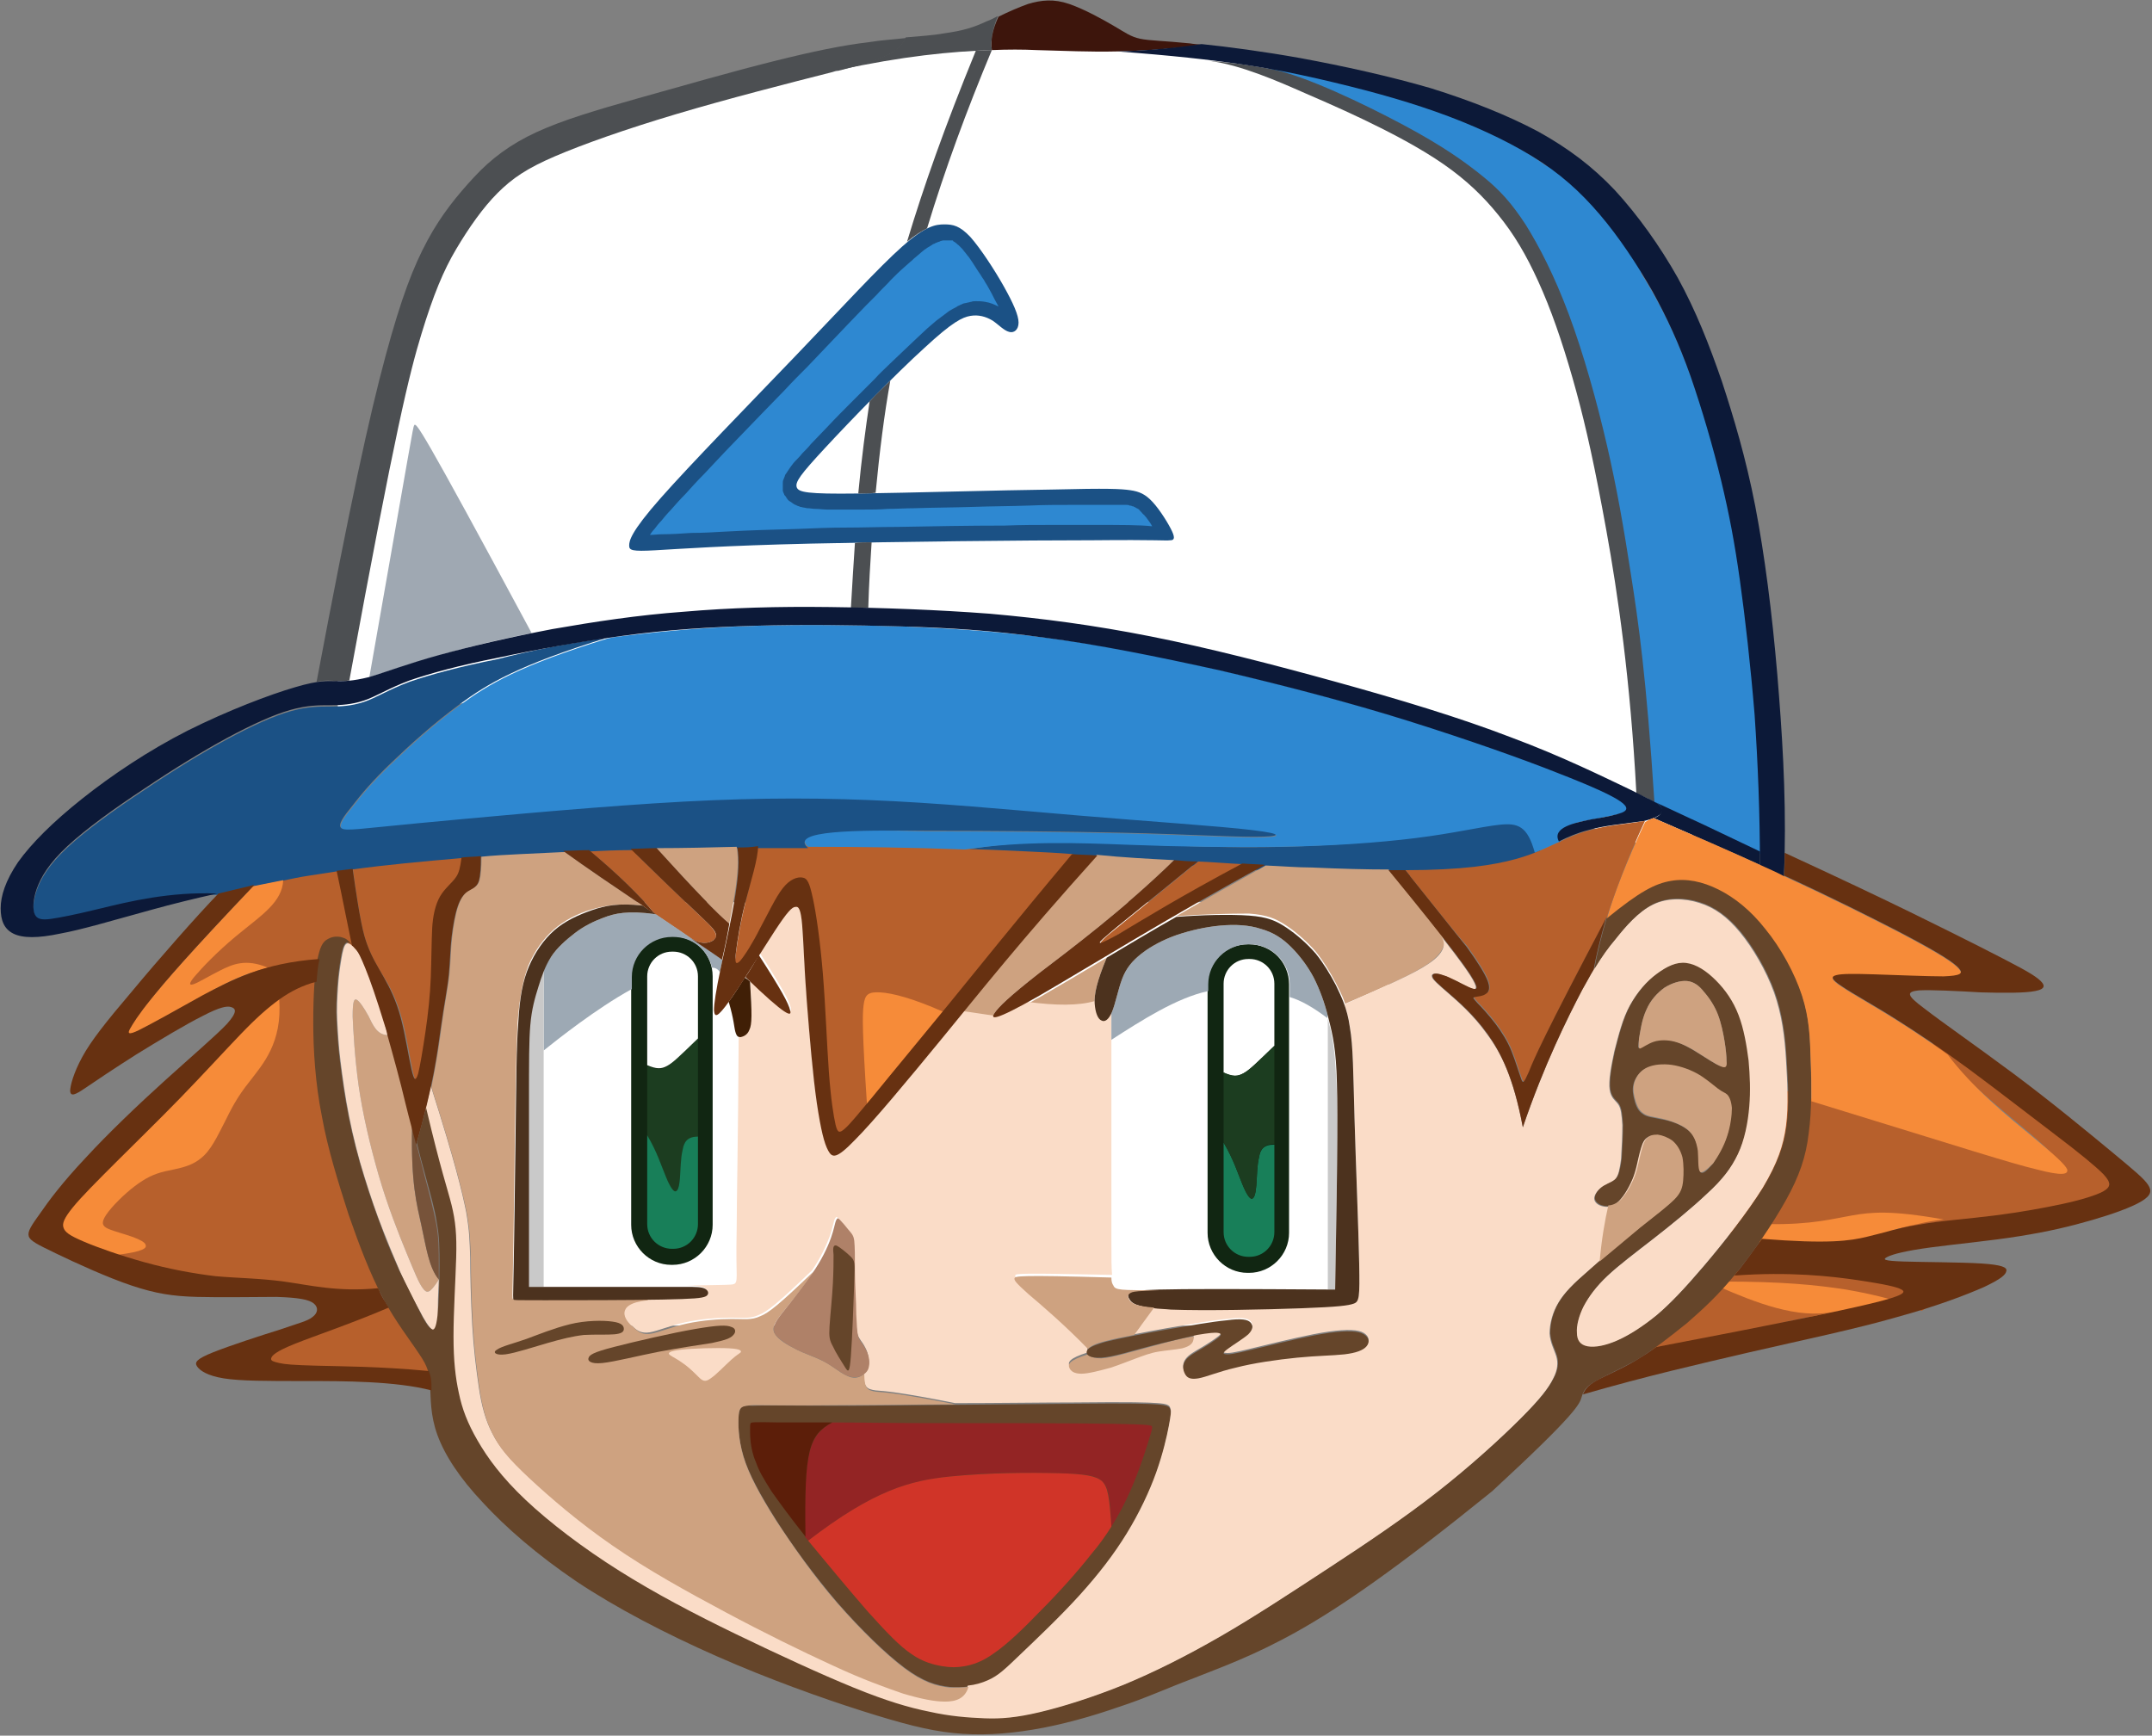 <?xml version="1.0" encoding="utf-8"?>
<!-- Generator: Adobe Illustrator 23.0.5, SVG Export Plug-In . SVG Version: 6.00 Build 0)  -->
<svg version="1.1" id="Predeterminado" xmlns="http://www.w3.org/2000/svg" xmlns:xlink="http://www.w3.org/1999/xlink" x="0px"
	 y="0px" viewBox="0 0 322.2 259.9" style="enable-background:new 0 0 322.2 259.9;" xml:space="preserve">
<rect x="0" y="0" width="322.2" height="259.9" fill="#808080" stroke="none"/>
<style type="text/css">
	.st0{fill:#FFFFFF;}
	.st1{fill:#2E88D1;}
	.st2{fill:#F68B39;}
	.st3{fill:#B7602C;}
	.st4{fill:#1B5185;}
	.st5{fill:#112612;}
	.st6{fill:#65452A;}
	.st7{fill:#CEA280;}
	.st8{fill:#FADCC7;}
	.st9{fill:#4C4F52;}
	.st10{fill:#9FA8B2;}
	.st11{fill:#3D150C;}
	.st12{fill:#0C1938;}
	.st13{fill:none;}
	.st14{fill:#C9C9C9;}
	.st15{fill:#9DA9B4;}
	.st16{fill:#4C321E;}
	.st17{fill:#187F59;}
	.st18{fill:#1C3D20;}
	.st19{fill:#401F06;}
	.st20{fill:#77533A;}
	.st21{fill:#AF8168;}
	.st22{fill:#932424;}
	.st23{fill:#5C1E09;}
	.st24{fill:#D03428;}
	.st25{fill:#673111;}
</style>
<rect x="74.1" y="135.1" class="st0" width="133.8" height="63.4"/>
<path class="st0" d="M51,107.2c-1.1-2.1-0.3-7.3,0.6-12.4c0.8-5.1,1.6-10.3,2.8-15.8c1.1-5.6,2.6-11.6,3.8-16.8
	c1.3-5.1,2.4-9.4,3.7-13.5s2.7-8,4.4-11.3c1.8-3.3,3.9-6.1,6.5-8.6s5.6-4.8,9-6.6c3.3-1.8,7-3,12.1-4.6s11.8-3.6,17.8-5.2
	s11.4-2.9,17-3.9c5.5-1,11.2-1.6,16.2-2.1s9.3-0.9,13.7-0.8s8.7,0.7,12.7,1.2s7.6,1,12.2,1.7c4.6,0.7,10.2,1.7,16.4,3.8
	s13.2,5.4,19.5,9.6c6.4,4.1,12.3,9,17.3,18.5c5,9.4,9.2,23.4,12.1,38.9c2.9,15.5,4.5,32.6,4.7,41.1s-0.9,8.5-5.8,6.8
	c-4.9-1.7-13.5-5-30.9-9.8s-43.5-11.2-65.6-14.4c-22.1-3.2-40.2-3.1-54.9-1.8c-14.8,1.3-26.2,3.8-33.6,5.6
	C55.3,108.4,52.1,109.4,51,107.2z"/>
<g>
	<path class="st1" d="M247,118.7c-1.4-18.7-2.6-27-3.8-34s-2.3-12.8-3.9-19.4s-3.8-13.8-6.2-19.6c-2.3-5.9-4.8-10.3-7-13.5
		s-4.1-5.1-6.9-7.2c-2.8-2.1-6.4-4.4-12.9-7.7c-6.5-3.2-15.7-7.4-21.1-8.3c2.7,0.5,5.1,0.9,7.3,1.4c7,1.5,13.1,3,18.9,4.9
		c5.8,1.9,11.3,4.2,15.7,6.7s7.8,5.3,10.9,8.7c3.1,3.4,6.1,7.5,8.5,11.5s4.3,7.9,6.1,12.7c1.8,4.9,3.7,10.7,5,15.7s2.2,9.2,3,14.9
		c0.9,5.7,1.7,12.8,2.3,20.1c0.5,6.7,0.8,13.6,0.9,20.7C258.3,123.7,252.6,121.2,247,118.7z"/>
	
		<rect x="235.8" y="22.4" transform="matrix(0.631 -0.775 0.775 0.631 63.955 195.222)" class="st1" width="3.1" height="15.9"/>
	
		<rect x="238.6" y="27.2" transform="matrix(0.631 -0.775 0.775 0.631 61.252 199.186)" class="st1" width="3.1" height="15.9"/>
	
		<rect x="253" y="113.6" transform="matrix(0.27 -0.963 0.963 0.27 68.726 333.761)" class="st1" width="3.1" height="15.9"/>
	
		<rect x="256.5" y="116.1" transform="matrix(0.386 -0.923 0.923 0.386 44.074 314.272)" class="st1" width="3.1" height="15.9"/>
</g>
<path class="st2" d="M274.5,197c-5.2,1.2-11.4-1.5-16.7-4c0.3-0.4,0.7-0.9,1-1.4c7.7,0,11.7,0.3,15.5,0.8s7.5,1.2,9.4,2
	c-0.8,0.3-2,0.7-3.8,1.2C278.5,196,276.7,196.4,274.5,197z"/>
<path class="st3" d="M286.6,152.8c4.6,6.3,11.2,11.8,15.4,15.3c4.2,3.5,6,5.2,6.2,6.1c0.3,1-1,1.2-5.5,0.1
	c-4.5-1.2-12.4-3.8-40.7-12.7c0,2.1-0.1,4.1-0.4,6c-0.5,4.3-1.8,7.9-4.1,12.4c-0.8,1.5-1.8,3.1-2.8,4.8c7.9,0.1,11.5-0.8,15-1.3
	s6.8-0.7,16.3,0.6c3-0.3,6.2-0.7,9.2-1c4.7-0.6,8.7-1.4,12.1-2.1c3.4-0.8,6.2-1.5,7.5-2.3c1.4-0.8,1.4-1.6,0-3.2
	c-1.4-1.6-4.2-3.8-8.6-7.4s-10.5-8.4-15.5-12.3C289.1,154.7,287.8,153.7,286.6,152.8z"/>
<path class="st2" d="M291,182.6c-7.9-1.4-10.8-1.1-13.7-0.6c-2.9,0.5-6,1.4-12.6,1.3c-0.5,0.9-0.9,1.8-1.4,2.7
	c10.1,1.1,13.4,0.4,16-0.4s4.6-1.7,7.8-2.3C288.2,183,289.5,182.8,291,182.6z"/>
<path class="st3" d="M274.6,196.4c-5.4,1.2-11.9-1.4-17.4-3.8c-1.9,2.2-3.7,3.9-5.5,5.6c-1.6,1.4-3.2,2.8-4.8,4
	C259.8,199.6,268.7,197.7,274.6,196.4z"/>
<path class="st3" d="M64.7,205.5c-7.9-0.7-14.5-0.7-18.4-0.8s-5.2-0.2-6.1-0.4c-0.9-0.2-1.4-0.4-1.4-0.8c0.1-0.4,0.7-1.1,4-2.3
	c3.3-1.3,9.2-3.2,15.3-5.7c1.9,3.2,4,5.8,5.2,7.6C64.1,204,64.5,204.8,64.7,205.5z"/>
<path class="st3" d="M12.3,187.9c4.7-0.6,5.2-1.1,5.1-1.6c-0.2-0.5-1-0.8-2.4-1.3c-1.4-0.4-3.2-0.9-4.3-1.3
	c-1.1-0.5-1.3-0.9-0.4-2.2c1-1.3,3.3-3.3,5.2-4.7c1.9-1.3,3.4-1.9,5.4-2.3c2-0.4,4.4-0.7,6.3-2c1.9-1.3,3.2-3.7,4.3-5.9
	c1.2-2.1,2.2-4,4.5-6.7s5.9-6.2,5.2-13.3c2-1.3,4.1-2.2,6.4-2.6c-0.2,1.8-0.3,4.1-0.3,6.6c0,4.4,0.4,9.8,1.5,15.2s3,10.8,4.8,15.8
	c1.6,4.3,3.2,8.2,5.1,11.7c-7.4,0.6-12.5-0.5-16.9-1s-8.2-0.5-12.2-0.9c-4.1-0.4-8.5-1.2-12.8-2.3C15.3,188.7,13.7,188.3,12.3,187.9
	z"/>
<path class="st3" d="M50.9,129.5c-1.5,0.2-2.9,0.5-4.3,0.7c-1.6,0.3-3.1,0.6-4.6,0.9c-0.2,3.7-3.6,6.1-6.7,8.7
	c-3.1,2.6-5.9,5.5-7.3,7.2c-1.5,1.7-1.6,2.3-0.8,2c0.8-0.3,2.6-1.4,4.6-2.4s4.2-2,7.8-0.4c2.3-0.6,5-1.1,8.1-1.4
	c0.4-2.1,0.9-3,1.7-3.5c0.7-0.4,1.7-0.6,2.7-0.1c0.3,0.2,0.8,0.6,1.3,1.2C52.5,138.5,51.7,134.2,50.9,129.5z"/>
<path class="st3" d="M52.8,129.9c1.1,8,1.6,10,2.2,11.6c0.7,1.9,1.6,3.4,2.6,5s1.9,3.5,2.6,6.1c0.7,2.6,1.2,6,1.6,7.8
	c0.4,1.8,0.7,1.9,1,0.7c0.4-1.2,0.8-3.7,1.1-6.4c0.4-2.7,0.7-5.6,0.8-8.3c0.1-2.7,0-5.2,0.2-7.3c0.1-2.1,0.5-3.8,1.2-5s1.8-2,2.4-3
	c0.4-0.6,0.6-1.3,0.8-2.9C63.4,128.5,58,129.1,52.8,129.9z"/>
<g>
	<rect x="88" y="126.8" class="st3" width="7.6" height="1.1"/>
	<path class="st3" d="M103.1,140.3c1.9,1.3,3.1,0.9,3.7,0.5s0.6-0.9-0.3-2c-0.9-1-2.7-2.5-12.1-11.7c-2.1,0-4.1,0.1-6.2,0.2
		c4.2,3.5,7.5,6.7,9.9,9.6C99.7,138,101.4,139.1,103.1,140.3z"/>
</g>
<path class="st4" d="M144.3,127.3c8.7-1.6,16.9-1.2,24.8-0.9c7.9,0.3,15.5,0.6,23,0.4s14.7-0.7,20.5-1.7c5.7-0.9,9.9-2.2,12.7-2.6
	c2.8-0.3,4.2,0.2,5.4,5.4c-2.2,1.1-5,2.1-9.2,2.7c-2.7,0.4-6.1,0.6-10.4,0.6c-0.8,0-1.7,0-2.6,0c-3.3,0-7.1-0.2-11.6-0.4
	c-2.2-0.1-4.6-0.3-7-0.4c-1.1-0.1-2.3-0.2-3.5-0.2c-2.2-0.2-4.4-0.3-6.7-0.5c-1.2-0.1-2.4-0.2-3.6-0.3c-3.9-0.3-7.8-0.6-11.7-0.9
	c-1.3-0.1-2.6-0.2-3.9-0.3c-2.4-0.2-4.8-0.3-7.1-0.5C150.2,127.6,147.2,127.4,144.3,127.3z"/>
<path class="st3" d="M257.8,191.9c9.2,0,14,0.5,18.6,1.2c4.6,0.8,8.9,1.9,11.3,3.2c1.6-0.9,1.5-1.4,0.9-1.9c-0.9-0.8-3-1.5-7.8-2.6
	s-12.3-2.5-22.2-1.3C258.3,190.9,258,191.4,257.8,191.9z"/>
<path class="st3" d="M160.7,127.9c-9,11.8-14.1,18.8-18.6,25s-8.6,11.5-11.2,14.9s-3.9,5.1-4.6,5.9c-0.8,0.8-1.1,0.8-1.4-0.6
	c-0.3-1.4-0.7-4.2-1-8.8s-0.5-10.9-0.9-16.4c-0.4-5.4-1.1-10-1.5-12.6c-0.5-2.6-0.9-3.3-1.6-3.4c-0.7-0.2-1.8,0.2-2.9,1.8
	s-2.3,4.3-3.4,6.7c-1.2,2.4-2.4,4.6-3,5.4c-0.7,0.8-0.8,0.2-0.6-1.6c0.2-1.8,0.6-4.8,1.4-8.2s1.9-7.3,1.9-9.3c0.9,0,1.9,0,2.8,0
	c12.6,0,23.6,0.1,37.8,0.8C155.9,127.6,158.3,127.7,160.7,127.9z"/>
<path class="st4" d="M163.6,80.9c-10,0-29.2,0.2-42.2,0.5s-19.7,0.8-23.3,1c-3.5,0.2-3.9,0-3.9-0.7s0.2-2,4.7-7.1
	s13.1-13.9,20.2-21.3s12.5-13.3,16-16.4s5-3.3,6.3-3.3s2.3,0.2,3.9,1.9c1.5,1.7,3.6,4.9,5,7.4s2.2,4.3,2.2,5.4
	c0,1.1-0.7,1.6-1.4,1.4c-0.8-0.2-1.6-1.1-2.5-1.7c-1-0.6-2.1-0.9-3.3-0.7s-2.7,0.9-6.9,4.8c-4.2,3.8-11,10.8-14.8,14.9
	s-4.6,5.2-4.3,6c0.3,0.7,1.5,1,9.1,0.9s21.4-0.5,29.4-0.6c8-0.2,10-0.1,11.4,0.1s2.3,0.6,3.4,1.8c1.1,1.2,2.4,3.3,2.9,4.4
	s0.2,1.3-0.3,1.3C174.5,81,173.6,80.8,163.6,80.9z"/>
<path class="st5" d="M193,147.4c0,12.4,0,24.8,0,37.2c0,3.3-2.7,6-6,6c-0.1,0-0.2,0-0.2,0c-3.3,0-6-2.7-6-6c0-12.4,0-24.8,0-37.2
	c0-3.3,2.7-6,6-6c0.1,0,0.2,0,0.2,0C190.4,141.4,193,144.1,193,147.4z"/>
<path class="st5" d="M106.7,146.2c0,12.4,0,24.8,0,37.2c0,3.3-2.7,6-6,6c-0.1,0-0.2,0-0.2,0c-3.3,0-6-2.7-6-6c0-12.4,0-24.8,0-37.2
	c0-3.3,2.7-6,6-6c0.1,0,0.2,0,0.2,0C104.1,140.2,106.7,142.9,106.7,146.2z"/>
<path class="st6" d="M110.6,211.8c-0.1,1.2-0.1,3.5,0.7,6.2c0.8,2.7,2.5,5.8,4.9,9.6s5.7,8.3,9.2,12.4c3.5,4,7.2,7.6,10,9.7
	c2.8,2.1,4.8,2.7,6.8,2.9s4.2-0.2,5.7-0.8c1.6-0.7,2.6-1.7,4.9-3.9c2.3-2.2,5.9-5.6,8.8-8.8c2.9-3.2,5.2-6.2,7.1-9.3
	c1.9-3.1,3.4-6.3,4.4-9.1s1.6-5.4,1.9-7c0.3-1.6,0.4-2.3,0.2-2.7c-0.1-0.4-0.5-0.6-1.9-0.7c-1.4-0.1-3.7-0.2-12.6-0.1
	c-8.9,0.1-24.2,0.2-33.5,0.3c-9.3,0-12.7-0.1-14.5,0C111.1,210.4,110.8,210.6,110.6,211.8z"/>
<path class="st7" d="M153.7,150.4c0.6-0.3,1.2-0.7,2-1.1c2.6-1.5,6-3.5,10-5.9c-1.5,3.6-1.9,5.5-1.8,6.9
	C161.5,150.9,158.1,151,153.7,150.4z"/>
<path class="st7" d="M176.1,137.2c4.3-2.5,8.9-5.1,13.4-7.6c2.4,0.1,4.8,0.3,6.9,0.3c4.4,0.2,8.2,0.3,11.5,0.3
	c3.5,4.3,6.1,7.5,7.9,9.8c0.9,1.2,0.3,2.6-1.8,4.2c-2.2,1.5-5.8,3.2-12.6,6.1c-0.4-1.2-0.9-2.1-1.4-3.1c-0.9-1.7-1.8-3.2-3-4.7
	c-1.3-1.5-2.9-2.9-4.4-3.9s-2.8-1.6-5.6-1.8C184.1,136.8,179.8,136.9,176.1,137.2z"/>
<path class="st7" d="M175.8,128.8c-7.7,7.5-15.5,13.3-20.2,16.9c-4.6,3.6-6.1,5.1-6.7,6c-0.2,0.3-0.3,0.6,0,0.6
	c-1.6-0.2-3.3-0.5-4.9-0.7c4.8-5.9,10.5-12.8,20.2-23.6C168.1,128.4,172,128.6,175.8,128.8z"/>
<path class="st8" d="M228,168.8c3.2-9.4,6.7-16.4,8.9-20.6c0.7-1.2,1.2-2.2,1.7-3c1.3-2.1,2.1-3.2,3.2-4.5c1.5-1.9,3.4-4.1,5.6-5.2
	c2.2-1.1,4.8-1,7-0.3c2.3,0.7,4.2,2.1,6.1,4.4c1.9,2.3,3.9,5.7,5.1,9c1.2,3.4,1.6,6.7,1.8,10.1c0.2,3.4,0.4,6.8,0,9.9
	c-0.4,3-1.3,5.6-3.5,9.3c-2.3,3.7-6,8.4-8.9,11.8c-2.9,3.4-5,5.6-7,7.3s-4.1,3-5.9,3.8c-1.8,0.8-3.4,1.1-4.5,0.9
	c-1.1-0.2-1.6-0.9-1.6-2c-0.1-1.1,0.3-2.6,1-4c0.8-1.5,1.9-3,3.6-4.6c1.7-1.6,4.1-3.4,6.8-5.5s5.9-4.7,8.1-6.8
	c2.3-2.1,3.6-3.8,4.6-5.9c1-2.1,1.5-4.7,1.7-7.1c0.2-2.4,0.1-4.6-0.1-6.9c-0.3-2.3-0.7-4.7-1.5-6.8s-2-3.8-3.4-5.2s-2.9-2.4-4.4-2.6
	c-1.5-0.2-2.9,0.5-4.4,1.6s-2.9,2.7-4,4.7s-1.7,4.5-2.3,6.8c-0.5,2.3-0.9,4.5-0.7,5.8s0.9,1.6,1.3,2.2c0.4,0.6,0.5,1.6,0.6,3.1
	c0,1.5-0.1,3.6-0.2,5.1c-0.2,1.5-0.4,2.4-0.8,2.9c-0.4,0.5-1.1,0.7-1.8,1.1c-0.7,0.4-1.3,1.1-1.4,1.7c-0.1,0.6,0.4,1.1,1.1,1.3
	c0.7,0.2,1.5,0.2,2.3-0.5s1.6-2,2.2-3.4c0.6-1.4,0.8-2.9,1.1-4s0.5-1.7,0.9-2.1c0.4-0.4,0.9-0.5,1.6-0.5c0.7,0.1,1.5,0.4,2.2,0.9
	c0.7,0.6,1.2,1.4,1.5,2.5c0.2,1.1,0.2,2.4,0.1,3.5c-0.1,1-0.3,1.8-1.3,2.8s-2.7,2.3-5.1,4.2c-2.4,1.9-5.5,4.5-7.6,6.4
	c-2.2,1.9-3.5,3.2-4.4,4.7s-1.3,3.2-1.3,4.6c0.1,1.4,0.7,2.4,1,3.4s0.2,2.1-0.5,3.4c-0.7,1.4-1.9,3-4.9,6s-7.6,7.2-12.6,11.1
	c-5,3.9-10.5,7.6-16,11.2c-5.5,3.6-11.1,7.3-16.3,10.3s-10,5.4-14.6,7.3c-4.7,1.9-9.2,3.3-12.6,4.1c-3.4,0.8-5.7,1-8.2,0.9
	s-5.2-0.3-8.3-1c-3-0.6-6.4-1.6-11.3-3.6c-4.9-2-11.4-5-17.6-8s-12.1-6.1-17.5-9.5s-10.4-7.2-14-10.6c-3.6-3.4-5.7-6.3-7.2-8.9
	c-1.5-2.6-2.3-4.7-2.8-7.1s-0.8-4.8-0.8-8.5c0-3.6,0.3-8.4,0.4-11.8c0.1-3.4-0.1-5.5-0.7-7.9s-1.6-5.2-3.8-14.5
	c0.3-1.2,0.6-2.3,0.8-3.4c3.6,11.3,4.7,15.9,5.3,18.9c0.5,2.9,0.5,4.2,0.6,6.8c0,2.6,0.1,6.5,0.3,10.1c0.2,3.5,0.6,6.7,1,9.4
	s1,4.9,2,6.8c1,2,2.4,3.7,5.4,6.5s7.5,6.7,12.6,10.2c5.2,3.6,11,6.8,16.8,9.9c5.8,3.1,11.5,5.9,16.1,8c4.5,2.1,7.9,3.3,10.5,4.2
	c2.7,0.8,4.7,1.2,6.3,1.2c1.7,0,3-0.5,3.5-2.2c1.1-0.1,2.1-0.4,3-0.8c1.6-0.7,2.6-1.7,4.9-3.9c2.3-2.2,5.9-5.6,8.8-8.8
	c2.9-3.2,5.2-6.2,7.1-9.3c1.9-3.1,3.4-6.3,4.4-9.1s1.6-5.4,1.9-7c0.3-1.6,0.4-2.3,0.2-2.7c-0.1-0.4-0.5-0.6-1.9-0.7
	c-1.4-0.1-3.7-0.2-12.6-0.1c-4.7,0-11.2,0.1-17.7,0.1c-8.6-1.7-10.6-1.8-11.9-1.9c-1.3-0.2-1.8-0.4-1.8-2.7c0.3-0.3,0.6-0.7,0.7-1.2
	c0.2-0.8-0.1-1.9-0.5-2.6c-0.4-0.8-0.9-1.2-1.1-1.9c-0.2-0.7-0.2-1.6-0.3-3.3s-0.2-4.3-0.3-6.4c0-2.1,0-3.6-0.1-4.5
	s-0.5-1.2-0.9-1.7s-0.9-1.1-1.2-1.4c-0.3-0.3-0.4-0.4-0.6,0s-0.3,1.3-0.8,2.7c-0.5,1.3-1.3,3.1-2.6,5c-5.1,4.9-6.7,6.2-8,6.7
	c-1.3,0.6-2.3,0.4-4.2,0.4c-1.9,0-4.5,0.2-6.8,0.7s-4.1,1.3-5.3,1.5c-1.2,0.2-1.9-0.2-2.6-0.9c-0.7-0.6-1.5-1.4-1.4-2.3
	c0.1-0.7,0.7-1.5,3.5-1.8v-0.1c0.7,0,1.4,0,2.1,0c4.8-0.1,6-0.2,6.6-0.5c0.5-0.3,0.4-0.8-0.1-1.1c-0.5-0.2-1.2-0.3-2.6-0.3
	c6-0.1,6.6-0.1,7-0.2c0.4-0.1,0.5-0.4,0.5-1.4s-0.1-2.6,0-7.1c0-4.5,0.2-11.8,0.3-28.9c0.1,0,0.2,0,0.3,0c0.4,0,0.9-0.2,1.3-1.1
	c0.3-0.8,0.4-2.3,0.1-7.2c5.6,5.3,6.3,5.3,6.1,4.3c-0.2-1-1.4-3.2-4.7-8.3c0.9-1.3,1.7-2.6,2.3-3.6c1.9-2.9,2.6-3.6,3.1-3.6
	c0.5-0.1,0.8,0.4,1,2.7s0.3,6.4,0.7,11.5c0.4,5.1,0.9,11.1,1.5,15.2c0.6,4,1.1,6,1.7,7.1s1.2,1.3,4-1.6c2.8-2.8,7.7-8.7,13.2-15.4
	c0.9-1.2,1.9-2.3,2.9-3.5c1.6,0.2,3.3,0.5,4.9,0.7c0.4,0.1,1.7-0.4,4.7-2.1c4.4,0.6,7.8,0.6,10.2-0.1c0.1,1.4,0.5,2.3,1,2.5
	c0.5,0.3,1-0.1,1.5-1.1c0,1.4,0,2.7,0,4c0,19.2,0,26.1,0,30.3c0,2.8,0,4.3,0.1,5.3c-14.1-0.3-14.5-0.2-14.5,0.1s0.2,0.7,2.1,2.4
	c1.9,1.7,5.4,4.6,8.9,8.2c-0.1,0.1-0.2,0.2-0.2,0.4s0,0.3,0.1,0.5c-2.9,0.9-3,1.5-2.8,2s0.7,0.9,1.8,0.9s2.9-0.5,4.4-0.9
	c1.5-0.5,2.7-1,3.8-1.4s2.1-0.8,3.3-1s2.6-0.3,3.6-0.5c1.1-0.3,1.8-0.7,1.7-1.8c0.2,0,0.4-0.1,0.5-0.1c1.8-0.3,2.7-0.4,3.2-0.3
	c0.5,0.1,0.5,0.3,0,0.7s-1.4,1-2.4,1.6s-2,1.1-2.5,1.8s-0.4,1.4-0.1,2c0.3,0.6,0.8,0.9,2,0.7s3-1,5.6-1.6c2.7-0.7,6.2-1.2,9.2-1.5
	s5.3-0.3,7.1-0.5c1.7-0.2,2.8-0.6,3.3-1.2c0.5-0.6,0.4-1.3-0.4-1.8c-0.8-0.5-2.4-0.6-5.3-0.2c-2.8,0.4-6.9,1.4-9.8,2.1
	c-2.9,0.7-4.5,1.1-5.3,1.1s-0.8-0.2,0-0.8s2.3-1.5,3.1-2.2c0.8-0.8,0.7-1.4,0.3-1.8c-0.4-0.4-1.3-0.6-3.5-0.3
	c-2.2,0.2-5.6,0.8-9.1,1.4c-1.7,0.3-3.3,0.6-4.8,0.9c1-1.4,2-2.7,3-4.1c0.7,0.1,1.5,0.1,2.5,0.2c5,0.2,14.2,0,19.6-0.2
	c5.4-0.2,7-0.4,7.8-0.7s0.9-0.9,0.8-6c-0.1-5.1-0.5-14.8-0.7-21.7s-0.2-10.9-0.7-13.7c-0.2-1.3-0.5-2.3-0.8-3.2
	c6.7-3,10.4-4.6,12.6-6.1c2.2-1.5,2.8-2.9,1.8-4.2c3.3,4.2,4.3,5.7,4.8,6.6c0.9,1.6,0.4,1.6-0.7,1.1c-1.1-0.5-2.8-1.5-3.9-1.8
	c-1.1-0.4-1.7-0.2-1.5,0.3c0.1,0.4,0.9,1.1,2.4,2.4c1.5,1.3,3.8,3.3,5.8,6.1C224.7,157.6,226.6,161.3,228,168.8z"/>
<path class="st7" d="M65.7,191.6c-1.4,2.2-1.8,2.1-2.4,1.3c-0.6-0.8-1.2-2.3-2.4-5.2s-2.9-7.2-4.2-11.7s-2.4-9.2-3-13.4
	c-0.6-4.3-0.8-8.2-0.9-10.4c0-2.2,0.2-2.7,0.6-2.5c0.4,0.2,1.1,1.2,1.8,2.5c0.6,1.2,1.2,2.8,2.9,2.8c0.9,3.2,1.9,6.8,2.7,10.2
	c0.3,1.2,0.6,2.4,0.9,3.5c-0.2,8.5,0.7,11.7,1.4,14.9C63.8,186.7,64.2,189.8,65.7,191.6z"/>
<path class="st7" d="M96.2,135.6c-4.3-2.9-8.3-5.6-11.9-8.2c-2.1,0.1-4.2,0.2-6.3,0.3c-2,0.1-4,0.2-5.9,0.4c0,1.8-0.1,3-0.3,3.7
	c-0.3,1.1-1.1,1.2-1.7,1.6c-0.6,0.4-1.1,1.1-1.5,2.3s-0.7,2.9-0.9,4.6c-0.2,1.7-0.2,3.5-0.4,5.5c-0.2,2-0.7,4.3-1.2,8
	c-0.3,2.3-0.7,5-1.5,9c3.6,11.3,4.7,15.9,5.3,18.9c0.5,2.9,0.5,4.2,0.6,6.8c0,2.6,0.1,6.5,0.3,10.1c0.2,3.5,0.6,6.7,1,9.4
	s1,4.9,2,6.8c1,2,2.4,3.7,5.4,6.5s7.5,6.7,12.6,10.2c5.2,3.6,11,6.8,16.8,9.9c5.8,3.1,11.5,5.9,16.1,8c4.5,2.1,7.9,3.3,10.5,4.2
	c2.7,0.8,4.7,1.2,6.3,1.2c1.7,0,3-0.5,3.5-2.2c-0.9,0.1-1.8,0.1-2.8,0.1c-2-0.2-4-0.8-6.8-2.9c-2.8-2.1-6.5-5.7-10-9.7
	s-6.7-8.6-9.2-12.4c-2.4-3.8-4.1-6.9-4.9-9.6c-0.8-2.7-0.8-5-0.7-6.2c0.1-1.2,0.4-1.4,2.2-1.5c1.8,0,5.1,0.1,14.5,0
	c4.4,0,10.1-0.1,15.8-0.1c-8.6-1.7-10.6-1.8-11.9-1.9c-1.3-0.2-1.8-0.4-1.8-2.7c-0.2,0.2-0.4,0.3-0.6,0.4c-0.6,0.3-1.3,0.3-2.2-0.2
	c-0.9-0.4-2-1.4-3.2-2c-1.3-0.7-2.7-1.1-4.1-1.8s-2.8-1.5-3.3-2.4c-0.5-0.8,0-1.7,1.2-3.2s3-3.7,4.4-5.8c0.1-0.1,0.1-0.2,0.2-0.3
	c-5.1,4.9-6.7,6.2-8,6.7c-1.3,0.6-2.3,0.4-4.2,0.4c-1.9,0-4.5,0.2-6.8,0.7s-4.1,1.3-5.3,1.5c-1.2,0.2-1.9-0.2-2.6-0.9
	c-0.7-0.6-1.5-1.4-1.4-2.3c0.1-0.7,0.7-1.5,3.5-1.8v-0.1c-4.9,0-11.8,0-15.6,0c-4.3,0-4.5,0-4.6-0.1s-0.1-0.2,0-4.7
	s0.2-13.5,0.3-20.6c0.1-7.1,0.2-12.3,0.4-16.2c0.3-3.8,0.8-6.2,1.6-8.4c0.9-2.1,2.2-4,3.8-5.4c1.6-1.4,3.6-2.4,5.6-3
	C90.6,135.6,92.6,135.2,96.2,135.6z"/>
<path class="st1" d="M163.6,78.6c-2,0-4,0-6,0c-2.4,0-4.8,0-7.2,0.1c-5.3,0-10.6,0.1-16,0.2c-2.6,0-5.2,0.1-7.8,0.1
	c-2.4,0-4.7,0.1-7.1,0.2c-3.6,0.1-7.3,0.2-10.9,0.4c-1.7,0.1-3.4,0.2-5.1,0.2c-1.5,0.1-2.9,0.2-4.4,0.2c-0.6,0-1.2,0.1-1.8,0.1
	c0.2-0.3,0.4-0.6,0.7-0.9c0.3-0.4,0.6-0.8,1-1.2c0.5-0.6,0.9-1.1,1.4-1.6c0.7-0.8,1.4-1.6,2.2-2.4c0.9-1,1.8-2,2.8-3
	c1-1.1,2.1-2.2,3.1-3.3c1.8-1.9,3.7-3.8,5.5-5.7c1.2-1.2,2.3-2.4,3.5-3.6c1.1-1.2,2.3-2.4,3.4-3.5c2-2.1,4.1-4.3,6.1-6.4
	c0.9-0.9,1.8-1.9,2.7-2.8c0.5-0.5,1-1,1.5-1.5c0.7-0.8,1.5-1.5,2.2-2.3c0.6-0.6,1.3-1.3,2-1.9c0.3-0.3,0.6-0.5,0.9-0.8
	c0.3-0.2,0.5-0.5,0.8-0.7c0.2-0.2,0.5-0.4,0.7-0.6c0.2-0.2,0.4-0.3,0.6-0.5c0.2-0.1,0.4-0.3,0.6-0.4c0.2-0.1,0.3-0.2,0.5-0.3
	c0.1-0.1,0.3-0.2,0.4-0.2c0.1-0.1,0.2-0.1,0.4-0.2c0.2-0.1,0.4-0.1,0.5-0.2c0.1,0,0.3-0.1,0.4-0.1c0.1,0,0.3,0,0.4,0
	c0.1,0,0.3,0,0.4,0c0.1,0,0.1,0,0.2,0h0.1h0.1h0.1h0.1c0,0,0.1,0,0.1,0.1c0.1,0.1,0.2,0.1,0.3,0.2c0.2,0.1,0.3,0.3,0.5,0.4
	c0.2,0.2,0.4,0.4,0.6,0.6c0.2,0.3,0.5,0.6,0.7,0.9c0.3,0.3,0.5,0.7,0.8,1.1c0.3,0.5,0.6,0.9,0.9,1.4c0.3,0.4,0.5,0.8,0.8,1.2
	c0.2,0.4,0.5,0.8,0.7,1.2c0.3,0.5,0.6,1.1,0.9,1.7c0.2,0.4,0.4,0.7,0.6,1.1c-0.6-0.3-1.3-0.6-2-0.7c-0.5-0.1-1-0.1-1.4-0.1
	c-0.2,0-0.5,0-0.7,0.1c-0.2,0-0.3,0.1-0.5,0.1c-0.3,0.1-0.6,0.1-0.8,0.2c-0.1,0.1-0.3,0.1-0.4,0.2c-0.2,0.1-0.3,0.1-0.4,0.2
	c-0.3,0.2-0.6,0.3-0.9,0.5c-0.4,0.2-0.7,0.5-1,0.7c-0.4,0.3-0.8,0.6-1.2,0.9c-0.5,0.4-0.9,0.8-1.4,1.2c-0.5,0.5-1.1,1-1.6,1.5
	c-0.6,0.6-1.3,1.2-1.9,1.8c-0.7,0.7-1.4,1.3-2.1,2c-0.7,0.7-1.5,1.4-2.2,2.2c-1,1-2,2-3.1,3.1c-1.4,1.4-2.8,2.8-4.1,4.2
	c-0.8,0.8-1.6,1.7-2.4,2.5c-0.4,0.5-0.8,0.9-1.3,1.4c-0.3,0.4-0.7,0.8-1,1.1c-0.3,0.3-0.5,0.6-0.8,1c-0.2,0.3-0.4,0.6-0.6,0.9
	c-0.1,0.1-0.2,0.3-0.2,0.4c-0.1,0.2-0.1,0.3-0.2,0.5s-0.1,0.4-0.1,0.5c0,0.2,0,0.3,0,0.5c0,0.1,0,0.2,0,0.3c0,0.1,0,0.2,0,0.3
	c0,0.2,0.1,0.4,0.2,0.6c0,0.1,0.1,0.2,0.2,0.3c0.1,0.1,0.1,0.2,0.2,0.3c0.1,0.2,0.3,0.4,0.5,0.5s0.4,0.3,0.6,0.4
	c0.1,0.1,0.3,0.1,0.4,0.2c0.2,0.1,0.4,0.1,0.5,0.2c0.2,0,0.4,0.1,0.5,0.1c0.2,0,0.4,0.1,0.6,0.1c0.4,0,0.8,0.1,1.2,0.1
	c0.6,0,1.2,0.1,1.7,0.1c0.8,0,1.5,0,2.3,0c1.1,0,2.2,0,3.2,0c1.2,0,2.4,0,3.6-0.1c1.3,0,2.7-0.1,4-0.1c2.9-0.1,5.8-0.1,8.8-0.2
	c2.8-0.1,5.6-0.1,8.4-0.2c2.2-0.1,4.4-0.1,6.6-0.1c0.8,0,1.6,0,2.4,0c0.6,0,1.3,0,1.9,0c0.6,0,1.3,0,1.9,0c0.3,0,0.6,0,1,0
	c0.2,0,0.5,0,0.7,0s0.4,0,0.5,0.1c0.1,0,0.3,0,0.4,0.1c0.1,0,0.2,0,0.3,0.1c0.1,0,0.2,0.1,0.2,0.1c0.1,0,0.1,0.1,0.2,0.1
	c0.1,0,0.1,0.1,0.2,0.1c0.1,0.1,0.2,0.1,0.2,0.2c0.1,0.1,0.2,0.2,0.3,0.3c0.1,0.1,0.2,0.3,0.4,0.4c0.1,0.2,0.3,0.3,0.4,0.5
	c0.3,0.4,0.6,0.8,0.8,1.2C170.6,78.6,168,78.6,163.6,78.6z"/>
<path class="st9" d="M130.5,81.2c-0.2,3.1-0.4,6.3-0.5,9.8c-0.9,0-1.8,0-2.6,0c0.2-3.5,0.4-6.7,0.6-9.7
	C128.7,81.2,129.6,81.2,130.5,81.2z"/>
<path class="st9" d="M138.8,34.2c2.7-8.9,5.9-17.6,9.7-26.7c-0.8,0-1.6,0.1-2.4,0.1c-4.7,11.5-7.8,20.3-10.3,28.6
	C137,35.2,138,34.6,138.8,34.2z"/>
<path class="st9" d="M131.1,73.8c0.6-6.3,1.3-11.8,2.2-16.8c-1,1-2.1,2-3.1,3.1c-0.6,4-1.2,8.5-1.7,13.8
	C129.3,73.9,130.2,73.9,131.1,73.8z"/>
<path class="st10" d="M79.6,94.8C62.7,63.4,62.3,63.2,62,63.7c-0.2,0.4-0.3,1.4-6.7,37.7c2.4-0.7,5.7-1.9,10.3-3.2
	C69.6,97,74.5,95.8,79.6,94.8z"/>
<path class="st9" d="M52.3,101.9c6.9-37.6,9-46,10.8-51.9c1.8-5.9,3.3-9.5,5.2-12.7c1.9-3.2,4-6.2,6.2-8.4s4.4-3.7,8.6-5.5
	s10.4-4,18.1-6.3s17.1-4.7,23.4-6.3c0.3-0.1,0.6-0.2,0.9-0.2c5.8-1.5,8.9-2.3,10.1-4.9c-1.7,0.2-3.6,0.3-5.4,0.6
	c-4.2,0.5-8.5,1.4-14.5,2.9s-13.7,3.7-20.1,5.5c-6.4,1.8-11.4,3.3-15.3,5.1c-3.9,1.8-6.8,4-9.3,6.7s-4.9,5.6-7,9.5
	s-3.9,8.5-6.3,17.4c-2.4,8.9-5.3,22.1-10.3,48.7c1.4-0.3,2.2-0.2,3-0.1C50.9,102,51.5,102,52.3,101.9z"/>
<path class="st9" d="M148.5,7.5c-6.1,0.2-13.3,0.9-23,3c5.8-1.5,8.9-2.3,10.1-4.9c2.2-0.2,4.1-0.3,5.7-0.6c2.9-0.4,4.5-0.9,6.4-1.8
	c0.6-0.2,1.1-0.5,1.7-0.8C148.6,4.4,148.3,6,148.5,7.5z"/>
<path class="st11" d="M149.5,2.5c-0.9,1.9-1.2,3.5-1,5c2.4-0.1,4.6-0.1,6.7,0c4.1,0.1,7.9,0.3,12.1,0.2c3.7-0.1,7.7-0.3,12.5-1
	c-0.6-0.1-1.1-0.1-1.6-0.2c-4-0.4-6.1-0.4-7.5-0.7c-1.4-0.3-2.2-0.9-3.9-1.9s-4.4-2.5-6.7-3.3s-4.2-0.6-6.2,0
	C152.5,1.1,150.9,1.8,149.5,2.5z"/>
<path class="st9" d="M190.6,10.4c4.9,1,13.5,5.1,19.5,8.3s9.3,5.6,11.9,7.7s4.3,4,6.4,7.2c2,3.2,4.3,7.6,6.5,13.5s4.2,13.1,5.7,19.6
	s2.5,12.3,3.6,19.4c1.1,7,2.3,15.3,3.5,34c-0.5-0.3-1.3-0.7-2.7-1.3c-0.9-17.1-2.8-30-4.5-39.4s-3-15.3-4.5-20.8s-3.2-10.7-5-14.9
	s-3.6-7.5-5.8-10.4s-4.6-5.4-7.8-7.8s-7.2-4.6-10.8-6.4s-6.7-3.2-11.1-5.1c-4.3-1.9-9.8-4.3-14.5-4.9C184.9,9.4,188,9.9,190.6,10.4z
	"/>
<path class="st12" d="M263.5,127.5c-5.2-2.5-10.5-5-15.7-7.4c0.5,0.3,0.7,0.4,0.8,0.6c0.3,0.4,0.3,0.8-0.1,1.3
	c-0.2,0.2-0.5,0.4-0.9,0.5c6,2.6,11.3,4.9,15.9,7C263.5,128.8,263.5,128.2,263.5,127.5z"/>
<path class="st1" d="M121,126.8c7.8,0,15.2,0.1,23.5,0.4c8.6-1.3,16.7-1,24.5-0.7s15.3,0.4,22.7,0.3s14.6-0.6,20.2-1.3
	c5.7-0.7,9.8-1.7,12.6-2s4.2,0.2,5.3,4.2c0.5-0.2,0.9-0.4,1.4-0.6c0.9-0.4,1.7-0.8,2.5-1.1c-1.2-2.1,2.3-2.9,4.8-3.3
	c2.4-0.5,3.8-0.7,4.6-1s1.1-0.8-0.2-1.7c-1.3-0.9-4.2-2.2-9.5-4.3c-5.4-2.1-13.2-5-22.1-7.7c-8.9-2.8-18.9-5.4-28.3-7.6
	c-9.4-2.2-18.4-3.9-26.2-4.9s-14.5-1.4-21.7-1.7c-7.1-0.2-14.6-0.3-21.6-0.1c-7,0.2-13.4,0.7-19.9,1.5c-0.9,0.1-1.7,0.2-2.6,0.4
	c-13.3,4.1-17.9,6.9-22,9.9s-7.7,6.3-10.4,8.9s-4.4,4.6-5.7,6.3c-1.3,1.6-2.3,2.9-1.7,3.4s2.7,0.1,11.2-0.7c8.5-0.8,23.3-2.2,35.6-3
	s22.1-0.9,32.2-0.5s20.6,1.4,31.2,2.3c10.6,0.9,21.3,1.6,26.2,2.2c5,0.6,4.2,1,0.3,1s-10.8-0.4-19.6-0.6s-19.4-0.3-29.7-0.3
	C128.2,124.2,118.1,124.1,121,126.8z"/>
<path class="st4" d="M90.9,95.5c-13.3,4.1-17.9,6.9-22,9.9s-7.7,6.3-10.4,8.9s-4.4,4.6-5.7,6.3c-1.3,1.6-2.3,2.9-1.7,3.4
	s2.7,0.1,11.2-0.7c8.5-0.8,23.3-2.2,35.6-3s22.1-0.9,32.2-0.5s20.6,1.4,31.2,2.3c10.6,0.9,21.3,1.6,26.2,2.2c5,0.6,4.2,1,0.3,1
	s-10.8-0.4-19.6-0.6s-19.4-0.3-29.7-0.3c-10.3-0.1-20.5-0.1-17.5,2.6c-1.6,0-3.2,0-4.8,0c-0.9,0-1.8,0-2.8,0s-2,0-3.1,0
	c-4,0-8,0.1-12.1,0.2c-1.3,0-2.6,0.1-3.9,0.1c-2.1,0-4.1,0.1-6.2,0.2c-1.3,0-2.7,0.1-4,0.1c-2.1,0.1-4.2,0.2-6.3,0.3
	c-2,0.1-4,0.2-5.9,0.4c-1,0.1-1.9,0.1-2.9,0.2c-5.8,0.5-11.2,1-16.3,1.7c-0.8,0.1-1.6,0.2-2.4,0.3c-1.3,0.2-2.6,0.4-3.9,0.6
	c-1.4,0.2-2.8,0.5-4.2,0.8c-1.5,0.3-3,0.6-4.5,0.9c-1.8,0.4-3.5,0.8-5.2,1.2c-7-0.3-13.2,1.2-17.3,2.2s-6.2,1.4-7.6,1.6
	s-2.1,0-2.4-0.7s-0.3-2.1,0.3-3.8s1.8-3.8,4.6-6.4c2.8-2.6,7.1-5.7,11.5-8.6c4.3-2.9,8.7-5.6,12.4-7.6s7-3.5,9.5-4.2
	s4.2-0.7,5.9-0.7s3.3-0.1,5.1-0.7s3.6-1.8,6.8-3c3.2-1.1,7.6-2.3,13.2-3.4C79.5,97.4,85.2,96.3,90.9,95.5z"/>
<path class="st12" d="M246.3,122.9c1.2-0.3,1.8-0.6,2.2-0.9c0.5-0.4,0.5-0.9,0.1-1.3c-0.3-0.4-1-0.7-4.6-2.5
	c-3.6-1.7-10-4.9-17.8-7.8c-7.8-3-16.8-5.7-26.2-8.3c-9.4-2.6-19.1-5.1-27.7-6.8c-8.6-1.7-16.2-2.7-24.1-3.4c-7.9-0.6-16.2-0.9-24-1
	c-7.7-0.1-14.9,0.1-21.8,0.7c-6.9,0.5-13.4,1.5-19.7,2.6c-6.3,1.2-12.3,2.6-17,3.9s-8.1,2.6-10.5,3.3c-2.4,0.6-3.7,0.6-4.9,0.6
	s-2.4-0.2-6.1,0.9c-3.8,1.1-10.1,3.5-16.1,6.5c-5.9,3-11.4,6.7-15.8,10.2s-7.6,6.7-9.6,9.5c-1.9,2.8-2.6,5.1-2.6,6.9
	c0,1.8,0.5,3.1,1.9,3.8s3.7,0.7,7,0c3.3-0.6,7.6-1.9,13.8-3.6c2.9-0.8,6.1-1.6,9.7-2.4c-7-0.3-13.2,1.2-17.3,2.2s-6.2,1.4-7.6,1.6
	s-2.1,0-2.4-0.7s-0.3-2.1,0.3-3.8s1.8-3.8,4.6-6.4c2.8-2.6,7.1-5.7,11.5-8.6c4.3-2.9,8.7-5.6,12.4-7.6s7-3.5,9.5-4.2
	s4.2-0.7,5.9-0.7s3.3-0.1,5.1-0.7s3.6-1.8,6.8-3c3.2-1.1,7.6-2.3,13.2-3.4c5.6-1.2,12.2-2.4,18.8-3.3s12.9-1.3,19.9-1.5
	s14.5-0.1,21.6,0.1c7.1,0.2,13.8,0.6,21.7,1.7c7.8,1,16.7,2.8,26.2,4.9c9.4,2.2,19.4,4.8,28.3,7.6c8.9,2.8,16.8,5.6,22.1,7.7
	c5.4,2.1,8.2,3.4,9.5,4.3s1,1.4,0.2,1.7c-0.8,0.3-2.1,0.6-4.6,1c-2.4,0.5-5.9,1.2-4.8,3.3c1.4-0.7,2.8-1.3,4.4-1.7
	c2.4-0.7,5.2-0.9,7.1-1.2C245.6,123,246,123,246.3,122.9z"/>
<path class="st12" d="M167.3,7.7c16.1,1.2,23.5,2.6,30.1,4.1c6.5,1.5,12.1,3,17.5,4.9s10.4,4.2,14.5,6.7s7.2,5.3,10.1,8.7
	c2.9,3.4,5.6,7.5,7.9,11.5c2.2,4,4,7.9,5.7,12.7c1.7,4.9,3.4,10.7,4.6,15.7s2,9.2,2.8,14.9c0.8,5.7,1.6,12.8,2.2,20.1
	c0.5,7.3,0.8,14.8,0.8,22.6c1.3,0.6,2.5,1.1,3.6,1.7c0-1.1,0.1-2.2,0.1-3.4c0.2-9.4-0.4-18.5-1.1-26.9c-0.8-9.4-1.9-17.9-3.3-25.2
	c-1.4-7.2-3.2-13.2-5-18.7c-1.9-5.5-3.9-10.6-6.6-15.5c-2.7-4.8-6-9.4-9.4-13.1c-3.4-3.6-7-6.3-11.5-8.8c-4.5-2.4-10-4.6-16.1-6.5
	c-6.2-1.8-13-3.3-19.5-4.5c-5.6-1-10.9-1.7-14.8-2.1C175.1,7.3,171,7.6,167.3,7.7z"/>
<path class="st13" d="M198.8,193.1c0-13.5,0-27.1,0-40.6c-2.1-1.6-4-2.7-5.7-3.2c0,11.8,0,23.5,0,35.3c0,3.3-2.7,6-6,6
	c-0.1,0-0.2,0-0.2,0c-3.3,0-6-2.7-6-6c0-12.1,0-24.1,0-36.2c-4.7,1-10,4.4-14.5,7.3c0,19.2,0,26.1,0,30.3c0,2.8,0,4.3,0.1,5.3
	c0,0.6,0.1,0.9,0.3,1.2c0.3,0.7,1,0.7,6.9,0.7C177.3,193,184.4,193,198.8,193.1z"/>
<path class="st14" d="M198.8,193.1c0-13.5,0-27.1,0-40.6c0.5,1.9,1,3.9,1.2,8c0.3,4.4,0.3,11-0.1,32.6
	C199.5,193.1,199.1,193.1,198.8,193.1z"/>
<path class="st15" d="M198.8,152.5c-2.1-1.6-4-2.7-5.7-3.2c0-0.6,0-1.2,0-1.9c0-3.3-2.7-6-6-6c-0.1,0-0.2,0-0.2,0c-3.3,0-6,2.7-6,6
	c0,0.3,0,0.7,0,1c-4.7,1-10,4.4-14.5,7.3c0-1.3,0-2.6,0-4c0-0.1,0.1-0.1,0.1-0.2c0.5-1.2,0.9-3.3,1.5-4.9c0.6-1.6,1.5-2.7,2.9-3.8
	s3.3-2.1,5.3-2.8c2.1-0.7,4.3-1.2,6.5-1.4s4.3-0.1,6.1,0.5c1.8,0.5,3.2,1.4,4.5,2.7s2.5,2.9,3.4,4.6c0.9,1.8,1.6,3.7,2.1,5.7
	C198.7,152.2,198.7,152.4,198.8,152.5z"/>
<path class="st16" d="M199.9,193.1c-15.1-0.1-22.5-0.1-26.3,0c-3.2,0.1-3.8,0.2-4.1,0.3c-0.8,0.3-0.7,0.7-0.3,1.3
	c0.3,0.4,0.8,0.9,3.6,1.2c0.7,0.1,1.5,0.1,2.5,0.2c5,0.2,14.2,0,19.6-0.2c5.4-0.2,7-0.4,7.8-0.7s0.9-0.9,0.8-6
	c-0.1-5.1-0.5-14.8-0.7-21.7s-0.2-10.9-0.7-13.7c-0.4-2.9-1.3-4.6-2.1-6.3c-0.9-1.7-1.8-3.2-3-4.7c-1.3-1.5-2.9-2.9-4.4-3.9
	s-2.8-1.6-5.6-1.8s-7.1-0.1-10.9,0.2c-3.7,2.1-7.2,4.2-10.4,6.1c-1.5,3.6-1.9,5.5-1.8,6.9c0.1,1.4,0.5,2.3,1,2.5
	c0.5,0.3,1.1-0.1,1.6-1.3s0.9-3.3,1.5-4.9c0.6-1.6,1.5-2.7,2.9-3.8s3.3-2.1,5.3-2.8c2.1-0.7,4.3-1.2,6.5-1.4s4.3-0.1,6.1,0.5
	c1.8,0.5,3.2,1.4,4.5,2.7s2.5,2.9,3.4,4.6c0.9,1.8,1.6,3.7,2.1,5.7s1.1,4,1.3,8.3C200.3,164.8,200.3,171.5,199.9,193.1z"/>
<path class="st17" d="M190.8,171.4c0,4.4,0,8.8,0,13.1c0,2-1.6,3.7-3.7,3.7c-0.1,0-0.2,0-0.2,0c-2,0-3.7-1.6-3.7-3.7
	c0-4.5,0-8.9,0-13.4c1.5,2.5,2.2,4.8,2.8,6.2c0.6,1.5,1.1,2.2,1.4,2.2c0.4,0,0.6-0.8,0.7-2c0.1-1.2,0.1-3,0.4-4.2
	C188.7,172.1,189.2,171.4,190.8,171.4z"/>
<path class="st0" d="M183.2,160.6c0-4.4,0-8.9,0-13.3c0-2,1.6-3.7,3.7-3.7c0.1,0,0.2,0,0.2,0c2,0,3.7,1.6,3.7,3.7c0,3.1,0,6.2,0,9.3
	c-2.8,2.7-3.7,3.6-4.6,4.1C185.3,161.2,184.6,161.3,183.2,160.6z"/>
<path class="st18" d="M190.8,156.6c-2.8,2.7-3.7,3.6-4.6,4.1c-0.9,0.5-1.6,0.5-3-0.1c0,3.5,0,7,0,10.5c1.5,2.5,2.2,4.8,2.8,6.2
	c0.6,1.5,1.1,2.2,1.4,2.2c0.4,0,0.6-0.8,0.7-2c0.1-1.2,0.1-3,0.4-4.2c0.2-1.2,0.7-2,2.3-2C190.8,166.5,190.8,161.6,190.8,156.6z"/>
<path class="st13" d="M110.8,155.2c-0.1,17.1-0.2,24.4-0.3,28.9c0,4.5,0,6.1,0,7.1s-0.2,1.2-0.5,1.4c-0.4,0.1-1,0.2-7,0.2
	c-0.1,0-0.3,0-0.5,0c-1.5,0-3.7,0-21.1,0c0-11.8,0-23.7,0-35.5c2-1.7,7.9-6.3,13.2-9.2c0,11.8,0,23.6,0,35.4c0,3.3,2.7,6,6,6
	c0.1,0,0.2,0,0.2,0c3.3,0,6-2.7,6-6c0-12.4,0-24.8,0-37.2c0-0.4,0-0.9-0.1-1.3c0.5,0,0.9,0.2,1.2,0.7c-0.6,2.9-0.9,4.7-0.8,5.7
	c0.1,1.1,0.5,1.1,2.3-1.4c0.8,2.7,0.8,3.9,1,4.5C110.4,155,110.5,155.2,110.8,155.2z"/>
<path class="st15" d="M81.4,145.3c0.3-0.7,0.6-1.4,1.1-2c0.9-1.4,2.3-2.6,3.6-3.6c1.3-1,2.7-1.7,4.3-2.3s3.5-1.1,7.8-0.5
	c1.6,1.1,3.3,2.2,5,3.4c1.6,1.1,3.3,2.2,5,3.4c-0.1,0.4-0.2,0.9-0.3,1.3c0,0.2-0.1,0.4-0.1,0.6c-0.3-0.5-0.7-0.7-1.2-0.7
	c-0.6-2.7-3-4.6-5.8-4.6c-0.1,0-0.2,0-0.2,0c-3.3,0-6,2.7-6,6c0,0.6,0,1.2,0,1.8c-5.3,2.9-11.2,7.6-13.2,9.2
	C81.4,153.2,81.4,149.3,81.4,145.3z"/>
<path class="st19" d="M112.3,147c0.3,4.9,0.3,6.4-0.1,7.2c-0.3,0.8-0.9,1-1.3,1.1c-0.4,0-0.6-0.1-0.8-0.8c-0.2-0.7-0.2-1.8-1-4.5
	c0.7-0.9,1.5-2.2,2.4-3.6C111.9,146.6,112.1,146.8,112.3,147z"/>
<path class="st18" d="M104.5,155.5c0,4.9,0,9.8,0,14.8c-1.6-0.1-2.1,0.7-2.3,2c-0.2,1.2-0.2,3-0.4,4.2c-0.1,1.2-0.4,2-0.7,2
	c-0.4,0-0.8-0.7-1.4-2.2s-1.3-3.7-2.8-6.2c0-3.5,0-7,0-10.5c1.4,0.6,2.2,0.6,3,0.1C100.7,159.1,101.7,158.2,104.5,155.5z"/>
<path class="st17" d="M96.9,170c1.5,2.5,2.2,4.8,2.8,6.2c0.6,1.5,1.1,2.2,1.4,2.2c0.4,0,0.6-0.8,0.7-2s0.1-3,0.4-4.2
	c0.2-1.2,0.7-2,2.3-2c0,4.4,0,8.8,0,13.1c0,2-1.6,3.7-3.7,3.7c-0.1,0-0.2,0-0.2,0c-2,0-3.7-1.6-3.7-3.7
	C96.9,178.9,96.9,174.4,96.9,170z"/>
<path class="st0" d="M104.5,155.5c-2.8,2.7-3.7,3.6-4.6,4.1s-1.6,0.5-3-0.1c0-4.4,0-8.9,0-13.3c0-2,1.6-3.7,3.7-3.7
	c0.1,0,0.2,0,0.2,0c2,0,3.7,1.6,3.7,3.7C104.5,149.3,104.5,152.4,104.5,155.5z"/>
<path class="st14" d="M79.1,192.7c0.8,0,1.5,0,2.3,0c0-15.8,0-31.6,0-47.4c-0.3,0.8-0.6,1.6-0.9,2.5c-0.5,1.6-1,3.3-1.2,5.7
	s-0.2,5.4-0.2,12C79.1,172.2,79.1,182.5,79.1,192.7z"/>
<path class="st8" d="M65.7,191.6c-1.4,2.2-1.8,2.1-2.4,1.3c-0.6-0.8-1.2-2.3-2.4-5.2s-2.9-7.2-4.2-11.7s-2.4-9.2-3-13.4
	c-0.6-4.3-0.8-8.2-0.9-10.4c0-2.2,0.2-2.7,0.6-2.5c0.4,0.2,1.1,1.2,1.8,2.5c0.6,1.2,1.2,2.8,2.9,2.8c-0.2-0.6-0.4-1.2-0.5-1.8
	c-1.1-3.6-2.1-6.4-2.8-8.2c-0.7-1.7-1.1-2.3-1.5-2.9c-0.5-0.5-1.1-1-1.4-0.8c-0.4,0.2-0.6,1.2-0.8,2.4s-0.4,2.6-0.5,4.2
	c-0.1,1.5-0.2,3.2-0.1,5c0.1,1.8,0.2,3.7,0.5,6.1c0.3,2.4,0.7,5.3,1.3,8.3s1.4,6.2,2.3,9c0.9,2.9,1.8,5.5,2.7,7.8s1.7,4.2,2.6,6.3
	c0.9,2.1,2,4.2,2.9,5.8c0.8,1.6,1.5,2.6,1.9,2.9c0.5,0.3,0.8-0.2,0.9-2C65.5,195.7,65.6,193.6,65.7,191.6z"/>
<path class="st20" d="M61.7,168.6c-0.2,8.5,0.7,11.7,1.4,14.9s1.1,6.3,2.6,8.1c0-0.7,0-1.4,0-2c0-2.5,0-4.3-0.4-6.4
	c-0.4-2.1-1-4.4-1.8-7.4C63,173.7,62.3,171.3,61.7,168.6z"/>
<path class="st7" d="M172.8,195.8c-1,1.4-2,2.7-3,4.1c-1.6,0.3-3.1,0.6-4.2,0.9c-1.6,0.4-2.4,0.8-2.7,1.2c-3.5-3.6-7-6.6-8.9-8.2
	c-1.9-1.7-2.2-2.1-2.1-2.4s0.5-0.5,14.5-0.1c0,0.6,0.1,0.9,0.3,1.2c0.3,0.7,1,0.7,6.9,0.7c-3.2,0.1-3.8,0.2-4.1,0.3
	c-0.8,0.3-0.7,0.7-0.3,1.3C169.5,195.1,170,195.6,172.8,195.8z"/>
<path class="st7" d="M162.9,202.8c-2.9,0.9-3,1.5-2.8,2s0.7,0.9,1.8,0.9s2.9-0.5,4.4-0.9c1.5-0.5,2.7-1,3.8-1.4s2.1-0.8,3.3-1
	s2.6-0.3,3.6-0.5c1.1-0.3,1.8-0.7,1.7-1.8c-1.8,0.3-4.1,0.9-6.6,1.6c-2.7,0.7-5.5,1.6-7.2,1.7C163.7,203.4,163.1,203.1,162.9,202.8z
	"/>
<path class="st8" d="M102,202.1c1.8-0.2,5.4-0.3,7.2-0.2c1.8,0.1,1.8,0.4,1.7,0.6c-0.2,0.2-0.5,0.3-1.4,1.1s-2.2,2.2-3.1,2.8
	c-0.8,0.6-1.2,0.4-1.8-0.2c-0.6-0.6-1.5-1.5-2.4-2.1c-0.8-0.6-1.5-0.9-1.9-1.2S100.2,202.3,102,202.1z"/>
<path class="st6" d="M164.9,203.3c1.7-0.1,4.5-1,7.2-1.7s5.4-1.3,7.1-1.7c1.8-0.3,2.7-0.4,3.2-0.3c0.5,0.1,0.5,0.3,0,0.7
	s-1.4,1-2.4,1.6s-2,1.1-2.5,1.8s-0.4,1.4-0.1,2c0.3,0.6,0.8,0.9,2,0.7s3-1,5.6-1.6c2.7-0.7,6.2-1.2,9.2-1.5s5.3-0.3,7.1-0.5
	c1.7-0.2,2.8-0.6,3.3-1.2c0.5-0.6,0.4-1.3-0.4-1.8c-0.8-0.5-2.4-0.6-5.3-0.2c-2.8,0.4-6.9,1.4-9.8,2.1c-2.9,0.7-4.5,1.1-5.3,1.1
	s-0.8-0.2,0-0.8s2.3-1.5,3.1-2.2c0.8-0.8,0.7-1.4,0.3-1.8c-0.4-0.4-1.3-0.6-3.5-0.3c-2.2,0.2-5.6,0.8-9.1,1.4
	c-3.4,0.6-6.9,1.3-9,1.8c-2.1,0.6-2.8,1-2.9,1.5S163.2,203.4,164.9,203.3z"/>
<path class="st6" d="M75.7,202.8c1.5-0.2,4.2-1.1,6.3-1.7c2.1-0.6,3.7-1,5.4-1.2c1.7-0.1,3.5,0,4.6-0.1s1.4-0.4,1.4-0.8
	c0-0.4-0.2-0.9-1.7-1.1c-1.4-0.2-4-0.2-6.4,0.4s-4.6,1.5-6.5,2.2c-2,0.7-3.7,1.1-4.4,1.6C73.7,202.5,74.2,203,75.7,202.8z"/>
<path class="st6" d="M90.2,204.1c1.9-0.2,5.4-1.1,8.5-1.7c3.2-0.6,6-1,7.9-1.3c1.9-0.4,2.8-0.7,3.2-1.2c0.4-0.4,0.4-1-0.3-1.2
	c-0.7-0.3-1.9-0.3-5.4,0.3s-9.1,1.9-12.2,2.7s-3.7,1.2-3.8,1.7C88,203.7,88.3,204.3,90.2,204.1z"/>
<path class="st16" d="M96.2,135.6c-3.6-0.4-5.6,0-7.6,0.7s-4,1.6-5.6,3s-2.9,3.3-3.8,5.4c-0.9,2.1-1.4,4.6-1.6,8.4
	c-0.3,3.8-0.3,9.1-0.4,16.2c-0.1,7.1-0.2,16.1-0.3,20.6c-0.1,4.5-0.1,4.7,0,4.7c0.1,0.1,0.3,0.1,4.6,0.1c4.3,0,12.8,0,17.6-0.1
	c4.8-0.1,6-0.2,6.6-0.5c0.5-0.3,0.4-0.8-0.1-1.1s-1.4-0.3-3-0.3s-3.8,0-23.4,0c0-10.3,0-20.6,0-27.2c0-6.7,0-9.7,0.2-12
	c0.2-2.4,0.7-4.1,1.2-5.7s1-3.1,1.9-4.5s2.3-2.6,3.6-3.6c1.3-1,2.7-1.7,4.3-2.3s3.5-1.1,7.8-0.5C97.5,136.5,96.8,136,96.2,135.6z"/>
<path class="st21" d="M128,190.3c0-2.1,0-3.6-0.1-4.5s-0.5-1.2-0.9-1.7s-0.9-1.1-1.2-1.4c-0.3-0.3-0.4-0.4-0.6,0s-0.3,1.3-0.8,2.7
	s-1.4,3.3-2.8,5.3s-3.2,4.3-4.4,5.8c-1.2,1.5-1.6,2.3-1.2,3.2c0.5,0.8,1.9,1.7,3.3,2.4s2.9,1.1,4.1,1.8c1.3,0.7,2.4,1.6,3.2,2
	c0.9,0.4,1.5,0.4,2.2,0.2c0.6-0.3,1.2-0.7,1.3-1.5c0.2-0.8-0.1-1.9-0.5-2.6c-0.4-0.8-0.9-1.2-1.1-1.9c-0.2-0.7-0.2-1.6-0.3-3.3
	C128.2,194.9,128,192.3,128,190.3z"/>
<path class="st6" d="M125.2,186.5c0.5,0.2,1.6,1.1,2.2,1.7c0.6,0.6,0.6,0.9,0.5,3.8c-0.1,2.9-0.3,8.4-0.5,11
	c-0.2,2.7-0.4,2.5-0.9,1.7s-1.4-2.2-1.8-3.1c-0.5-0.9-0.6-1.4-0.5-3s0.4-4.4,0.5-6.4s0.1-3.3,0.1-4.3
	C124.7,187,124.7,186.4,125.2,186.5z"/>
<path class="st6" d="M271.1,158.7c-0.1-3.5-0.2-6.4-1.3-9.8c-1.1-3.4-3.2-7.2-5.5-10c-2.2-2.8-4.6-4.7-7-5.9s-4.8-1.7-7.1-1.3
	c-2.4,0.4-4.7,1.6-9.6,5.6c-0.9,3.1-1.5,5.6-1.9,7.8c1.3-2.1,2.1-3.2,3.2-4.5c1.5-1.9,3.4-4.1,5.6-5.2c2.2-1.1,4.8-1,7-0.3
	s4.2,2.1,6.1,4.4c1.9,2.3,3.9,5.7,5.1,9c1.2,3.4,1.6,6.7,1.8,10.1c0.2,3.4,0.4,6.8,0,9.9c-0.4,3-1.3,5.6-3.5,9.3
	c-2.3,3.7-6,8.4-8.9,11.8c-2.9,3.4-5,5.6-7,7.3c-2.1,1.7-4.1,3-5.9,3.8c-1.8,0.8-3.4,1.1-4.5,0.9c-1.1-0.2-1.6-0.9-1.6-2
	c-0.1-1.1,0.3-2.6,1-4c0.8-1.5,1.9-3,3.6-4.6c1.7-1.6,4.1-3.4,6.8-5.5s5.9-4.7,8.1-6.8c2.3-2.1,3.6-3.8,4.6-5.9s1.5-4.7,1.7-7.1
	c0.2-2.4,0.1-4.6-0.1-6.9c-0.3-2.3-0.7-4.7-1.5-6.8s-2-3.8-3.4-5.2s-2.9-2.4-4.4-2.6c-1.5-0.2-2.9,0.5-4.4,1.6s-2.9,2.7-4,4.7
	s-1.7,4.5-2.3,6.8c-0.5,2.3-0.9,4.5-0.7,5.8s0.9,1.6,1.3,2.2c0.4,0.6,0.5,1.6,0.6,3.1c0,1.5-0.1,3.6-0.2,5.1
	c-0.2,1.5-0.4,2.4-0.8,2.9c-0.4,0.5-1.1,0.7-1.8,1.1c-0.7,0.4-1.3,1.1-1.4,1.7c-0.1,0.6,0.4,1.1,1.1,1.3c0.7,0.2,1.5,0.2,2.3-0.5
	s1.6-2,2.2-3.4c0.6-1.4,0.8-2.9,1.1-4s0.5-1.7,0.9-2.1c0.4-0.4,0.9-0.5,1.6-0.5c0.7,0.1,1.5,0.4,2.2,0.9c0.7,0.6,1.2,1.4,1.5,2.5
	c0.2,1.1,0.2,2.4,0.1,3.5c-0.1,1-0.3,1.8-1.3,2.8s-2.7,2.3-5.1,4.2c-2.4,1.9-5.5,4.5-7.6,6.4c-2.2,1.9-3.5,3.2-4.4,4.7
	s-1.3,3.2-1.3,4.6c0.1,1.4,0.7,2.4,1,3.4s0.2,2.1-0.5,3.4c-0.7,1.4-1.9,3-4.9,6s-7.6,7.2-12.6,11.1c-5,3.9-10.5,7.6-16,11.2
	c-5.5,3.6-11.1,7.3-16.3,10.3s-10,5.4-14.6,7.3c-4.7,1.9-9.2,3.3-12.6,4.1c-3.4,0.8-5.7,1-8.2,0.9s-5.2-0.3-8.3-1
	c-3-0.6-6.4-1.6-11.3-3.6c-4.9-2-11.4-5-17.6-8s-12.1-6.1-17.5-9.5s-10.4-7.2-14-10.6c-3.6-3.4-5.7-6.3-7.2-8.9
	c-1.5-2.6-2.3-4.7-2.8-7.1c-0.5-2.3-0.8-4.8-0.8-8.5c0-3.6,0.3-8.4,0.4-11.8c0.1-3.4-0.1-5.5-0.7-7.9s-1.6-5.2-3.8-14.5
	c-0.4,1.6-0.9,3.3-1.4,5.2c0.4,1.6,0.8,3.2,1.2,4.6c0.8,3,1.5,5.3,1.8,7.4c0.4,2.1,0.4,3.9,0.4,6.4s-0.1,5.7-0.3,7.5
	c-0.2,1.8-0.5,2.3-0.9,2c-0.5-0.3-1.1-1.3-1.9-2.9c-0.8-1.6-1.9-3.8-2.9-5.8c-0.9-2.1-1.8-4-2.6-6.3c-0.9-2.3-1.8-4.9-2.7-7.8
	c-0.9-2.9-1.7-6-2.3-9s-1-5.9-1.3-8.3c-0.3-2.4-0.4-4.3-0.5-6.1s0-3.4,0.1-5c0.1-1.5,0.3-3,0.5-4.2s0.4-2.1,0.8-2.4
	c0.3-0.2,0.6,0,1,0.3c-0.5-0.5-0.9-0.9-1.2-1c-0.9-0.4-1.8-0.3-2.5,0.1c-0.8,0.4-1.2,1.2-1.6,3.2c-0.4,2-0.6,5.2-0.6,9.3
	s0.3,9.1,1.3,14.1c0.9,5,2.5,10,4,14.7c1.6,4.6,3.2,8.8,5.1,12.4c1.9,3.6,4.2,6.5,5.5,8.5c1.3,1.9,1.5,2.9,1.6,4.7s0,4.4,1.1,7.4
	s3.3,6.4,6.8,10.1c3.4,3.7,8.1,7.8,14,11.8c6,4,13.3,7.8,21,11.2s15.8,6.3,21.8,8.2c6,1.9,9.8,2.9,13.6,3.3s7.7,0.2,11.9-0.5
	c4.3-0.7,8.9-2,12.9-3.4c4-1.3,7.2-2.8,11.2-4.3c4-1.6,8.9-3.3,15.5-7s15-9.5,29.2-21c12.8-11.8,13.1-13.1,13.4-14.1
	c0.3-1,0.7-1.6,2.1-2.4c1.4-0.8,3.7-1.8,6.2-3.2c2.5-1.5,5-3.5,7.5-5.5c2.4-2.1,4.7-4.2,7.3-7.4s5.5-7.4,7.5-11s3-6.5,3.4-10
	C271.3,166.1,271.2,162.2,271.1,158.7z M245.4,155.5c0.2-1.1,0.4-2.8,1.1-4.3c0.6-1.4,1.6-2.5,2.7-3.3c1.1-0.7,2.4-1.1,3.4-1
	s1.8,0.7,2.5,1.6c0.8,0.9,1.6,2.1,2.1,3.4c0.5,1.3,0.8,2.8,1,4s0.3,2.3,0.3,3s-0.2,1-1,0.7s-2.1-1.2-3.4-2s-2.4-1.4-3.5-1.7
	s-2.3-0.3-3.2,0s-1.7,0.9-2,1C245.2,157,245.3,156.6,245.4,155.5z M248.7,167.6c-1.3-0.3-2.2-0.3-2.9-0.9c-0.7-0.5-1-1.5-1.2-2.4
	s-0.2-1.6,0.1-2.4c0.3-0.7,0.9-1.5,1.7-1.9s1.9-0.6,3.3-0.5c1.3,0.1,2.9,0.6,4.2,1.3s2.4,1.7,3.2,2.3c0.7,0.5,1.1,0.6,1.4,0.9
	c0.3,0.3,0.6,0.9,0.7,2c0,1.1-0.2,2.7-0.7,4.2s-1.4,3.1-2.1,4.1c-0.8,1-1.5,1.6-1.8,1.2c-0.3-0.4-0.2-1.9-0.3-3.1
	c-0.2-1.3-0.6-2.4-1.6-3.2C251.5,168.3,250,167.8,248.7,167.6z"/>
<path class="st22" d="M124.6,213c4,0,8.9,0.1,14.4,0.1c9.9,0,21.5,0,27.4,0.1s6.1,0.2,6.1,0.5s-0.1,0.7-0.7,2.6
	c-0.6,1.9-1.7,5.2-3.1,8.1c-0.7,1.5-1.5,2.9-2.3,4.2c-0.2-4.4-0.4-5.9-1.4-6.8c-0.9-0.9-2.6-1.1-6.6-1.2c-4-0.1-10.3-0.2-16.2,0.5
	c-5.9,0.6-11.3,2-21.2,9.6c-0.2-0.2-0.3-0.4-0.5-0.6C120.4,217.2,121.1,215,124.6,213z"/>
<path class="st23" d="M124.6,213c-3.5,1.9-4.2,4.1-4,17.1c-2.3-2.9-3.9-5.1-5.1-6.8c-1.2-1.9-1.9-3.1-2.3-4.3
	c-0.5-1.1-0.7-2.2-0.8-3c-0.1-0.9-0.1-1.5-0.1-2s0-0.7,0.1-0.9c0.1-0.1,0.1-0.2,4.3-0.1C118.5,213,121.3,213,124.6,213z"/>
<path class="st24" d="M121,230.7c9.9-7.6,15.3-9,21.2-9.6s12.2-0.6,16.2-0.5s5.7,0.4,6.6,1.2c0.9,0.9,1.1,2.4,1.4,6.8
	c-0.9,1.4-1.8,2.7-3,4.1c-2.2,2.8-5,5.9-7.6,8.5c-2.6,2.7-5,5-6.9,6.3c-1.9,1.4-3.4,1.8-4.5,2c-1.2,0.2-2,0.2-3.3,0
	c-1.2-0.2-2.9-0.6-4.6-1.8c-1.8-1.2-3.7-3.2-6.5-6.3C127.3,238.3,123.8,234.1,121,230.7C121.2,230.9,121.1,230.8,121,230.7z"/>
<path class="st2" d="M129.8,165.3c-0.7-10.6-0.7-13.3-0.5-14.8c0.2-1.6,0.7-2,2.5-1.9s4.9,0.9,9.4,2.9c-4.1,5.1-7.8,9.4-10.2,12.3
	C130.6,164.4,130.2,164.9,129.8,165.3z"/>
<path class="st2" d="M247.6,122.5c6,2.6,11.3,4.9,15.9,7c1.3,0.6,2.5,1.1,3.6,1.7c7.6,3.5,13.1,6.3,17,8.3c6.7,3.5,8.5,4.8,9.2,5.6
	s0.2,1.1-2.3,1.2c-2.5,0-7.1-0.2-10.3-0.3c-3.1-0.1-4.9-0.1-5.7,0.1c-0.9,0.2-0.9,0.6,0.8,1.7c1.6,1.1,4.9,2.9,8.2,5
	c2.4,1.5,4.8,3.1,7.6,5.1c3.8,5.1,9.3,9.5,12.7,12.3c3.5,2.9,4.9,4.2,5.2,4.9c0.2,0.8-0.8,1-4.6,0c-3.8-0.9-10.3-3-33.7-10.2
	c0-2.1,0-4.1-0.1-6c-0.1-3.5-0.2-6.4-1.3-9.8c-1.1-3.4-3.2-7.2-5.5-10c-2.2-2.8-4.6-4.7-7-5.9s-4.8-1.7-7.1-1.3
	c-2.4,0.4-4.7,1.6-9.6,5.6c1.1-3.8,2.9-8.4,5.7-14.4C246.8,122.8,247.2,122.6,247.6,122.5z"/>
<path class="st2" d="M40.1,144.9c-3.3-1.4-5.3-0.5-7.1,0.4s-3.4,1.9-4.1,2.1c-0.7,0.2-0.6-0.3,0.7-1.7c1.3-1.5,3.8-4,6.7-6.3
	c2.8-2.3,6-4.4,6.1-7.6c-1.5,0.3-3,0.6-4.5,0.9c-9.8,10.3-13.3,14.4-15.4,17s-2.8,3.8-3.2,4.5c-0.4,0.7-0.4,1.1,1.4,0.2
	c1.8-0.9,5.3-2.9,9.5-5.2C32.9,147.7,35.9,146,40.1,144.9z"/>
<path class="st2" d="M17.6,187.9c3.9-0.5,4.4-1,4.2-1.5c-0.1-0.4-0.9-0.8-2-1.2s-2.7-0.8-3.6-1.2s-1.1-0.9-0.3-2.1
	c0.8-1.2,2.7-3.1,4.3-4.3s2.8-1.8,4.5-2.2s3.7-0.6,5.3-1.9c1.6-1.2,2.6-3.5,3.6-5.4c1-2,1.8-3.7,3.8-6.2c1.9-2.5,4.9-5.7,4.4-12.3
	c-0.1,0-0.1,0.1-0.2,0.1c-1.7,1.2-3.5,2.8-5.9,5.3s-5.6,6-8.9,9.4s-6.8,6.8-9.7,9.7s-5.2,5.2-6.5,6.8s-1.6,2.3-1.4,3
	c0.2,0.6,0.9,1.2,3,2.1C13.6,186.5,15.5,187.2,17.6,187.9z"/>
<path class="st3" d="M186.1,129.4c-2.2-0.1-4.4-0.3-6.7-0.4c-7.8,6.4-11.8,9.6-13.6,11.1c-1.8,1.6-1.3,1.6,1.9-0.3
	C170.9,138.1,176.7,134.4,186.1,129.4z"/>
<path class="st3" d="M210.4,130.3c4.3,0,7.6-0.2,10.3-0.5c5.1-0.6,8-1.6,10.5-2.7s4.5-2.2,6.9-2.8c2.4-0.7,5.2-0.9,7.1-1.2
	c0.4-0.1,0.8-0.1,1.1-0.2c-2.8,6-4.5,10.7-5.7,14.4c-9.4,17.8-10.9,21.3-11.6,23.1c-0.8,1.8-0.9,1.8-1.2,0.9c-0.3-0.8-0.8-2.5-1.4-4
	c-0.6-1.5-1.5-2.9-2.4-4.1c-1-1.3-2.1-2.5-2.7-3.1c-0.6-0.7-0.8-0.8-0.4-0.9c0.4-0.1,1.2-0.1,1.7-0.5c0.5-0.3,0.6-1,0.2-2
	c-0.4-1-1.3-2.5-3.1-5C217.8,139.6,215.3,136.4,210.4,130.3z"/>
<path class="st7" d="M98.3,127c5.7,6.3,9.4,10.1,10.9,11.3c0.3-1.5,0.6-3.1,0.8-4.4c0.5-3.2,0.6-5.2,0.3-7.1
	C106.4,126.9,102.4,127,98.3,127z"/>
<path class="st7" d="M239.5,188.9c0.3-3.4,0.8-6.2,1.3-8.4c0.5,0,1-0.2,1.6-0.6c0.8-0.7,1.6-2,2.2-3.4c0.6-1.4,0.8-2.9,1.1-4
	s0.5-1.7,0.9-2.1c0.4-0.4,0.9-0.5,1.6-0.5c0.7,0.1,1.5,0.4,2.2,0.9c0.7,0.6,1.2,1.4,1.5,2.5c0.2,1.1,0.2,2.4,0.1,3.5
	c-0.1,1-0.3,1.8-1.3,2.8s-2.7,2.3-5.1,4.2C243.6,185.5,241.4,187.3,239.5,188.9z"/>
<path class="st7" d="M254.5,175.4c-0.3-0.4-0.2-1.9-0.3-3.1c-0.2-1.3-0.6-2.4-1.6-3.2s-2.6-1.3-3.8-1.6c-1.3-0.3-2.2-0.3-2.9-0.9
	c-0.7-0.5-1-1.6-1.2-2.4c-0.2-0.9-0.2-1.6,0.1-2.4s0.9-1.5,1.7-1.9s1.9-0.6,3.3-0.5c1.3,0.1,2.9,0.6,4.2,1.3s2.4,1.7,3.2,2.3
	s1.1,0.6,1.4,0.9c0.3,0.3,0.6,0.9,0.7,2c0,1.1-0.2,2.7-0.7,4.2c-0.5,1.6-1.4,3.1-2.1,4.1C255.4,175.3,254.7,175.8,254.5,175.4z"/>
<path class="st7" d="M257.7,159.7c-0.8-0.3-2.1-1.2-3.4-2c-1.2-0.8-2.4-1.4-3.5-1.7s-2.3-0.3-3.2,0s-1.7,0.9-2,1s-0.3-0.4-0.2-1.5
	c0.2-1.1,0.4-2.8,1.1-4.3c0.6-1.4,1.6-2.5,2.7-3.3c1.1-0.7,2.4-1.1,3.4-1s1.8,0.7,2.5,1.6c0.8,0.9,1.6,2.1,2.1,3.4
	c0.5,1.3,0.8,2.8,1,4s0.3,2.3,0.3,3C258.6,159.7,258.4,160,257.7,159.7z"/>
<path class="st25" d="M111.6,146.3c6.2,6,7,6,6.7,5c-0.2-1-1.4-3.2-4.7-8.3C113,144.1,112.3,145.3,111.6,146.3z"/>
<path class="st25" d="M88.2,127.3c4.2,3.5,7.5,6.7,9.9,9.6c-0.7-0.4-1.3-0.9-1.9-1.3c-4.3-2.9-8.3-5.6-11.9-8.2
	C85.6,127.4,86.9,127.3,88.2,127.3z"/>
<path class="st25" d="M109.2,138.3c-1.6-1.3-5.2-5-10.9-11.3c-1.3,0-2.6,0.1-3.9,0.1c9.4,9.2,11.2,10.7,12.1,11.7s0.9,1.5,0.3,2
	c-0.6,0.4-1.8,0.8-3.7-0.5c1.6,1.1,3.3,2.2,5,3.4C108.5,142,108.9,140.1,109.2,138.3z"/>
<path class="st25" d="M52.7,141.6c0.2,0.1,0.3,0.3,0.5,0.5c0.5,0.5,0.8,1.2,1.5,2.9s1.7,4.6,2.8,8.2c0.2,0.6,0.4,1.2,0.5,1.8
	c0.9,3.2,1.9,6.8,2.7,10.2c0.3,1.2,0.6,2.4,0.9,3.5c0.2,0.9,0.5,1.8,0.7,2.7c2.6-8.9,3.2-13.9,3.7-17.5s1-5.9,1.2-8
	c0.2-2,0.2-3.8,0.4-5.5c0.2-1.7,0.5-3.4,0.9-4.6c0.4-1.2,0.9-1.9,1.5-2.3c0.6-0.4,1.4-0.6,1.7-1.6c0.2-0.7,0.3-1.9,0.3-3.7
	c-1,0.1-1.9,0.1-2.9,0.2c-0.2,1.6-0.4,2.3-0.8,2.9c-0.6,0.9-1.7,1.7-2.4,2.9c-0.7,1.2-1.1,2.9-1.2,4.9c-0.1,2.1-0.1,4.5-0.2,7.2
	s-0.4,5.5-0.8,8.2c-0.4,2.7-0.8,5.1-1.1,6.3c-0.4,1.2-0.6,1-1-0.7s-0.9-5.1-1.6-7.7c-0.7-2.6-1.6-4.4-2.5-6s-1.8-3-2.5-4.9
	c-0.6-1.6-1.1-3.6-2.2-11.4c-0.8,0.1-1.6,0.2-2.4,0.3C51.3,134.6,52,138.3,52.7,141.6z"/>
<path class="st25" d="M32.7,133.8c-3.2,3.3-9,9.9-12.9,14.6c-4,4.7-6.2,7.5-7.5,9.9s-1.8,4.3-1.8,5.1c0.1,0.8,0.7,0.6,2.3-0.5
	s4.3-2.9,7.6-5c3.4-2.1,7.4-4.5,10-5.8c2.5-1.3,3.6-1.5,4.2-1.3c0.7,0.2,1,0.7-0.6,2.5c-1.6,1.7-5.1,4.7-9.2,8.4s-8.7,8.1-12,11.7
	c-3.4,3.6-5.5,6.4-6.8,8.3c-1.3,1.8-1.9,2.7-1.7,3.4c0.2,0.7,1.2,1.2,4.1,2.6s7.7,3.6,11.3,4.8s6.1,1.6,9.8,1.7
	c3.7,0.1,8.6,0,11.9,0c3.3,0.1,4.9,0.4,5.6,1c0.7,0.6,0.6,1.4-0.2,2c-0.7,0.6-2,0.9-4.9,1.9c-2.9,0.9-7.5,2.4-10,3.4
	s-2.8,1.5-2.4,2.1s1.5,1.4,4,1.8c2.5,0.4,6.4,0.4,12.2,0.4s13.5,0,18.9,1.4c0-0.2,0-0.4,0-0.6c0-0.9-0.1-1.6-0.4-2.3
	c-7.3-0.7-13.2-0.7-16.8-0.8s-4.7-0.2-5.6-0.4c-0.8-0.2-1.3-0.3-1.2-0.7s0.6-1,3.6-2.2s8.4-3,14-5.4c-0.3-0.4-0.5-0.9-0.8-1.3
	c-0.3-0.5-0.5-1-0.8-1.6c-6.1,0.6-10.4-0.5-14.1-1c-3.7-0.5-6.8-0.5-10.2-0.8c-3.4-0.4-7.1-1.1-10.7-2.1s-7-2.2-9.1-3.1
	c-2.1-0.9-2.8-1.4-3-2.1c-0.2-0.6,0.1-1.4,1.4-3s3.6-3.9,6.5-6.8c2.9-2.9,6.4-6.3,9.7-9.7s6.5-6.9,8.9-9.4s4.1-4,5.9-5.3
	c1.7-1.2,3.5-2.1,5.5-2.6c0.1-1.3,0.2-2.4,0.4-3.2c0-0.1,0-0.1,0-0.2c-8.5,0.6-13.2,3.2-17.4,5.4c-4.1,2.3-7.7,4.3-9.5,5.2
	c-1.8,0.9-1.8,0.5-1.4-0.2s1.1-1.9,3.2-4.5s5.6-6.7,15.4-17C36.1,133,34.3,133.4,32.7,133.8z"/>
<path class="st25" d="M210.4,130.3c-0.8,0-1.6,0-2.5,0c10,12.2,11.9,15,12.7,16.4c0.9,1.6,0.4,1.6-0.7,1.1c-1.1-0.5-2.8-1.5-3.9-1.8
	c-1.1-0.4-1.7-0.2-1.5,0.3c0.1,0.4,0.9,1.1,2.4,2.4c1.5,1.3,3.8,3.3,5.8,6.1s3.9,6.5,5.3,14c3.2-9.4,6.7-16.4,8.9-20.6
	c0.7-1.2,1.2-2.2,1.7-3c0.4-2.2,1-4.7,1.9-7.8c-9.4,17.8-10.9,21.3-11.6,23.1c-0.8,1.8-0.9,1.8-1.2,0.9c-0.3-0.8-0.8-2.5-1.4-4
	c-0.6-1.5-1.5-2.9-2.4-4.1c-1-1.3-2.1-2.5-2.7-3.1c-0.6-0.7-0.8-0.8-0.4-0.9c0.4-0.1,1.2-0.1,1.7-0.5c0.5-0.3,0.6-1,0.2-2
	c-0.4-1-1.3-2.5-3.1-5C217.8,139.6,215.3,136.4,210.4,130.3z"/>
<path class="st25" d="M110.4,126.9c0.3,1.9,0.2,3.9-0.3,7.1s-1.5,7.7-2.2,11s-1,5.3-1,6.3c0.1,1.1,0.5,1.1,2.3-1.4s4.9-7.6,6.8-10.5
	s2.6-3.6,3.1-3.6c0.5-0.1,0.8,0.4,1,2.7s0.3,6.4,0.7,11.5c0.4,5.1,0.9,11.1,1.5,15.2c0.6,4,1.1,6,1.7,7.1s1.2,1.3,4-1.6
	c2.8-2.8,7.7-8.7,13.2-15.4s11.4-14.2,23.1-27.2c-1.3-0.1-2.6-0.1-3.8-0.2c-8.9,10.6-13.9,16.9-18.4,22.4s-8.5,10.3-11,13.4
	c-2.6,3.1-3.8,4.6-4.6,5.3c-0.8,0.7-1.1,0.7-1.4-0.6s-0.7-3.8-1-7.9c-0.3-4.1-0.5-9.8-0.9-14.7s-1-9-1.5-11.3s-0.8-3-1.6-3.1
	c-0.7-0.1-1.8,0.2-2.9,1.6c-1.1,1.4-2.2,3.8-3.4,6c-1.1,2.2-2.3,4.1-3,4.9c-0.7,0.7-0.8,0.2-0.6-1.4c0.2-1.6,0.6-4.3,1.4-7.4
	c0.8-3.1,1.9-6.5,1.9-8.4C112.4,126.9,111.4,126.9,110.4,126.9z"/>
<path class="st25" d="M175.8,128.8c-7.7,7.5-15.5,13.3-20.2,16.9c-4.6,3.6-6.1,5.1-6.7,6c-0.6,0.9-0.3,1.4,6.7-2.6
	c6.9-4,20.5-12.4,33.8-19.6c-1.1-0.1-2.3-0.1-3.4-0.2c-9.4,5-15.2,8.6-18.4,10.5c-3.2,1.8-3.7,1.8-1.9,0.3
	c1.8-1.6,5.8-4.7,13.6-11.1C178.2,129,177,128.9,175.8,128.8z"/>
<path class="st25" d="M267.1,131.1c7.6,3.5,13.1,6.3,17,8.3c6.7,3.5,8.5,4.8,9.2,5.6s0.2,1.1-2.3,1.2c-2.5,0-7.1-0.2-10.3-0.3
	c-3.1-0.1-4.9-0.1-5.7,0.1c-0.9,0.2-0.9,0.6,0.8,1.7c1.6,1.1,4.9,2.9,8.2,5c3.3,2.1,6.6,4.3,10.8,7.4c4.2,3.1,9.2,7,12.9,9.8
	s6,4.7,7.2,5.9c1.2,1.3,1.2,1.9,0,2.6c-1.1,0.6-3.4,1.3-6.2,1.9c-2.8,0.6-6.1,1.2-10,1.7s-8.3,0.8-11.5,1.4
	c-3.2,0.5-5.1,1.2-7.7,1.8c-2.5,0.6-5.7,1.1-15.7,0.3c-1.3,1.8-2.6,3.6-3.8,5.1c-0.1,0.1-0.2,0.2-0.3,0.4c8.2-0.6,14.5,0.1,18.5,0.7
	c4,0.6,5.8,1,6.5,1.4s0.4,0.9-4.6,2.1c-5,1.2-14.8,3.2-32.1,6.5c-1,0.7-1.9,1.3-2.9,1.9c-2.5,1.5-4.8,2.4-6.2,3.2
	c-1.2,0.7-1.6,1.3-1.9,2c9.7-2.8,17.2-4.5,24.9-6.3c7.8-1.8,16-3.5,22.2-5.3c6.2-1.7,10.5-3.4,13-4.5c2.5-1.2,3.2-1.8,3.3-2.4
	c0.1-0.5-0.6-0.9-3.7-1.1c-3.1-0.2-8.7-0.2-11.7-0.3s-3.2-0.3-2.4-0.7c0.8-0.4,2.7-0.9,6.4-1.4c3.7-0.5,9.1-1,13.4-1.7
	c4.4-0.7,7.7-1.5,10.8-2.4c3.1-0.9,5.9-1.9,7.4-2.8c1.5-0.9,1.6-1.6,1-2.5s-1.9-2-5.4-4.9s-9.2-7.6-14.7-11.7
	c-5.5-4.1-10.7-7.7-13.4-9.8c-2.7-2-2.7-2.5-0.8-2.7c1.9-0.1,5.8,0.1,9.3,0.3c3.5,0.1,6.6,0.1,8.1-0.2c1.6-0.3,1.6-0.9,0.5-1.8
	c-1.1-0.9-3.2-2-8.9-4.9c-5-2.5-12.6-6.4-29.1-14C267.2,128.9,267.2,130,267.1,131.1z"/>
</svg>

